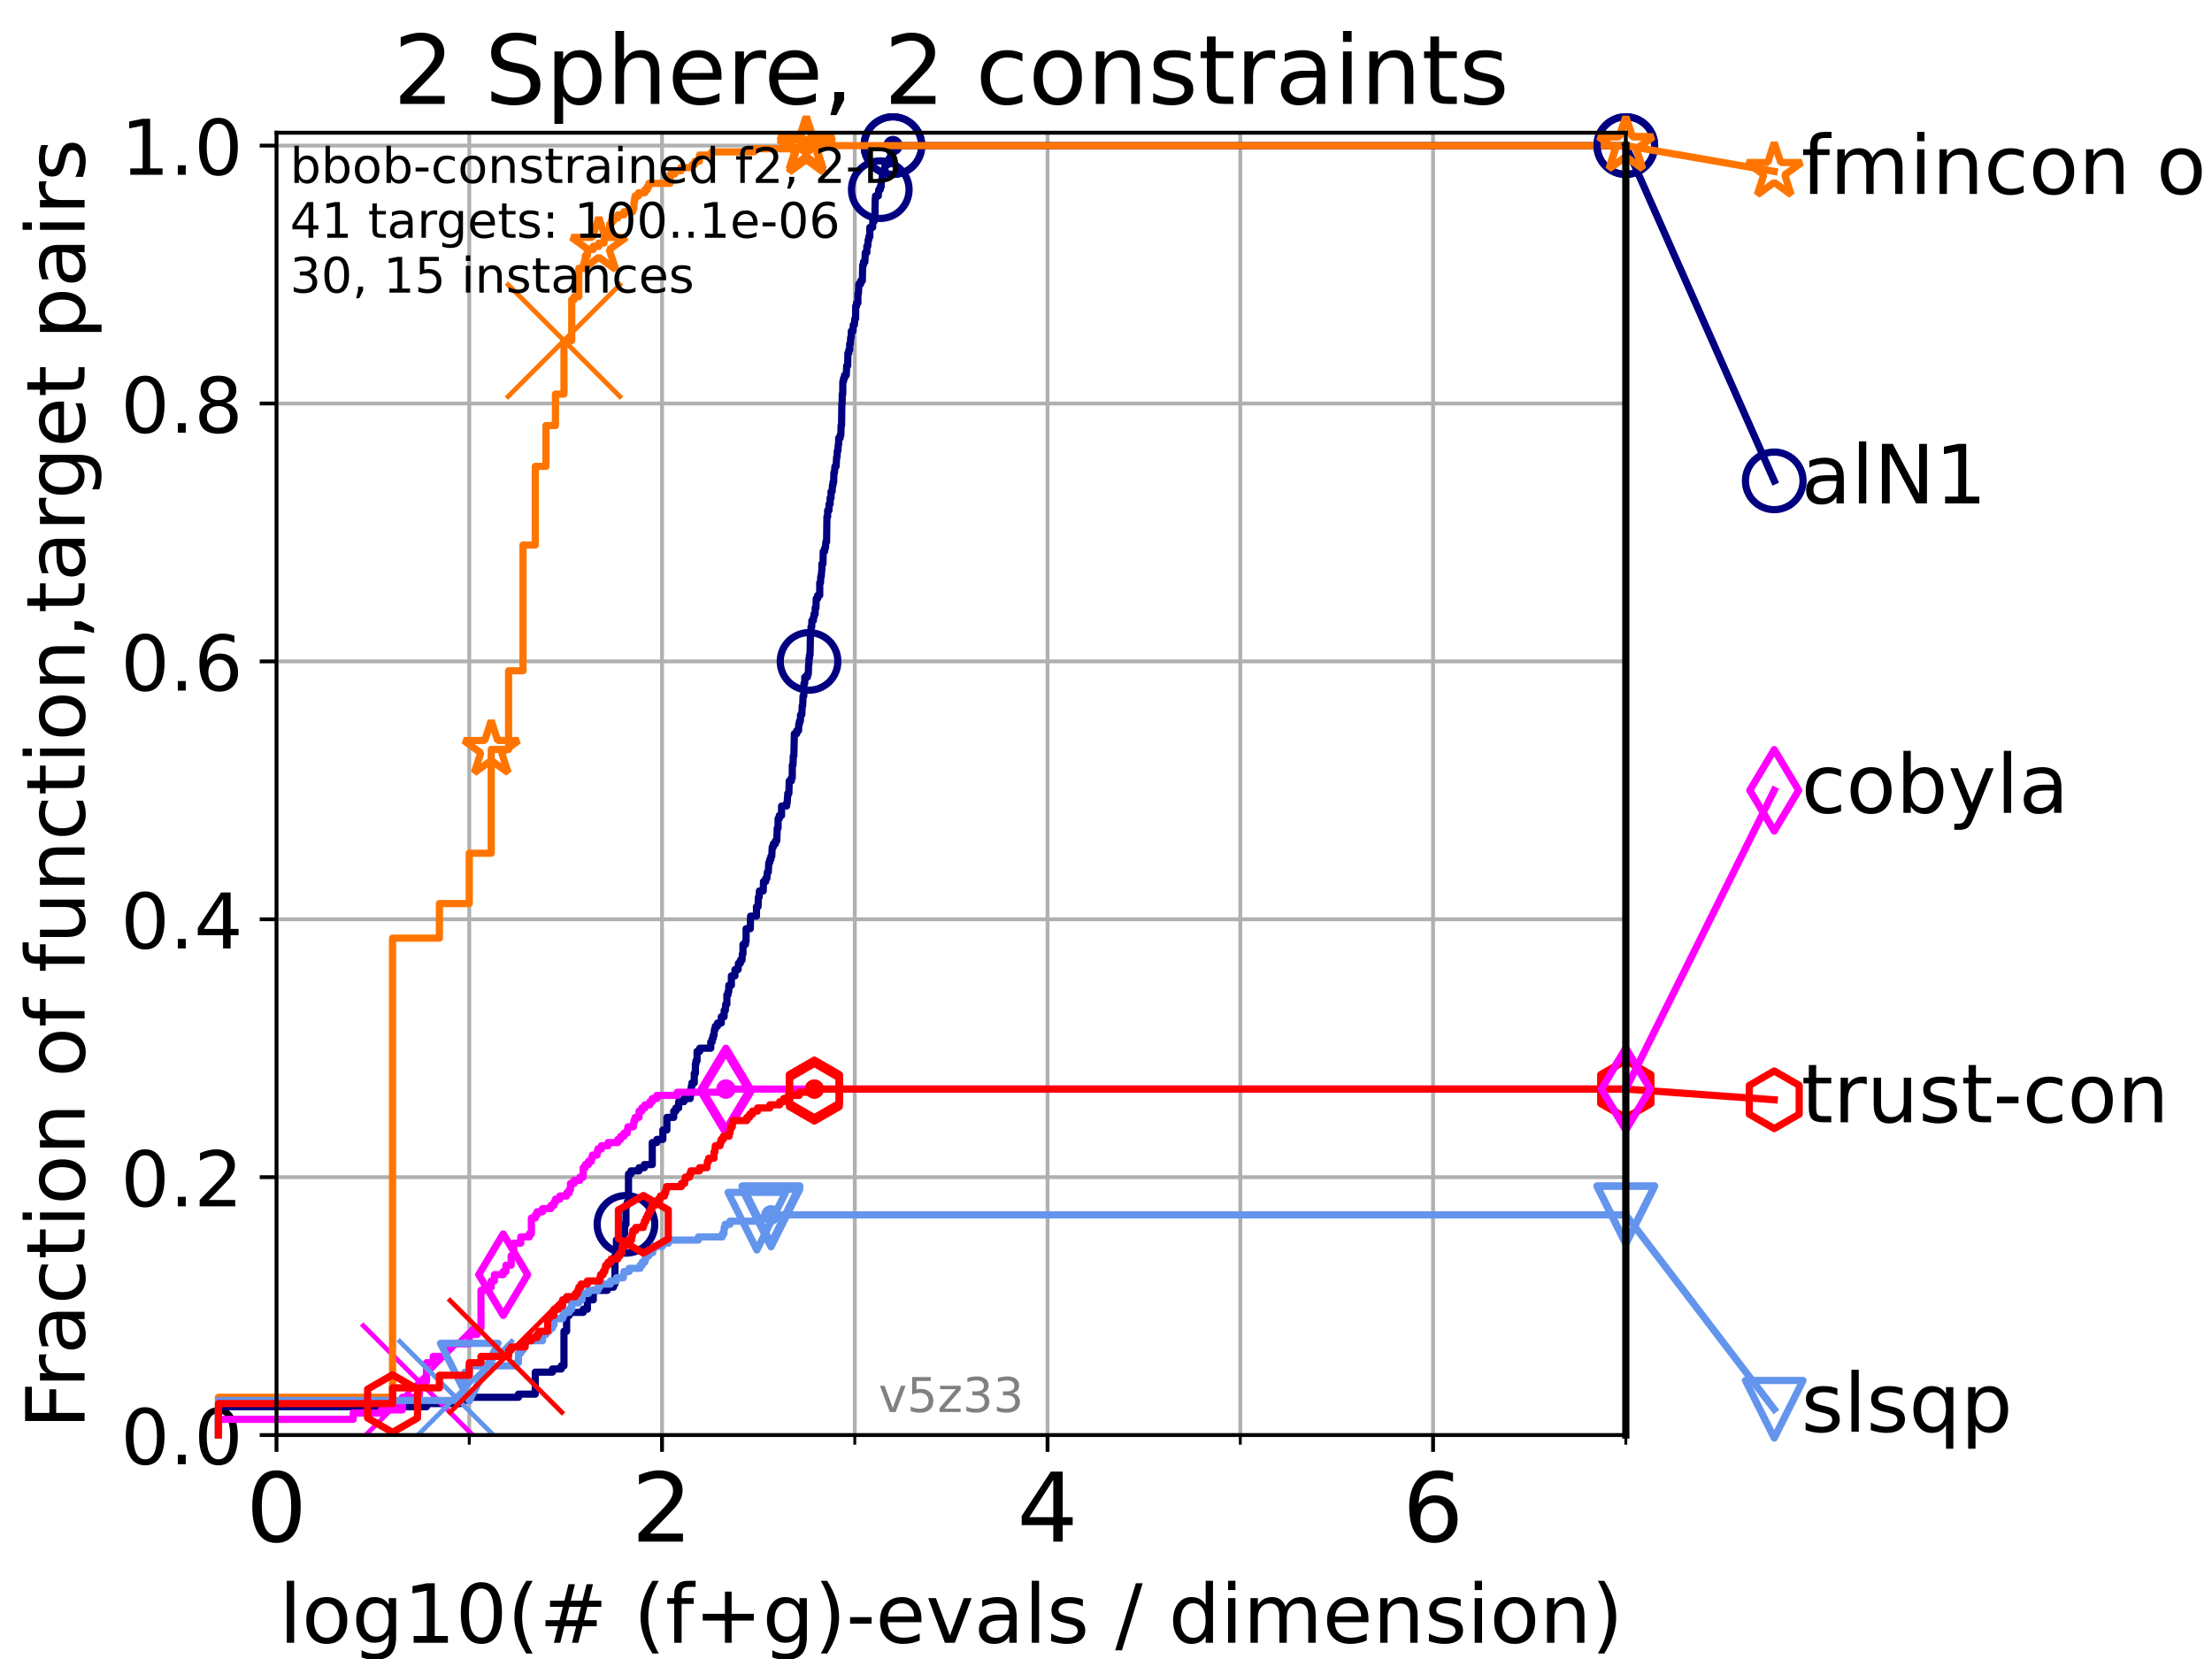 <?xml version="1.0" encoding="utf-8" standalone="no"?>
<!DOCTYPE svg PUBLIC "-//W3C//DTD SVG 1.1//EN"
  "http://www.w3.org/Graphics/SVG/1.1/DTD/svg11.dtd">
<!-- Created with matplotlib (https://matplotlib.org/) -->
<svg height="345.6pt" version="1.1" viewBox="0 0 460.8 345.6" width="460.8pt" xmlns="http://www.w3.org/2000/svg" xmlns:xlink="http://www.w3.org/1999/xlink">
 <defs>
  <style type="text/css">*{stroke-linecap:butt;stroke-linejoin:round;}</style>
 </defs>
 <g id="figure_1">
  <g id="patch_1">
   <path d="M 0 345.6 
L 460.8 345.6 
L 460.8 0 
L 0 0 
z
" style="fill:#ffffff;"/>
  </g>
  <g id="axes_1">
   <g id="patch_2">
    <path d="M 57.6 298.944 
L 338.688 298.944 
L 338.688 27.648 
L 57.6 27.648 
z
" style="fill:#ffffff;"/>
   </g>
   <g id="matplotlib.axis_1">
    <g id="xtick_1">
     <g id="line2d_1">
      <path clip-path="url(#p1c128a4ef1)" d="M 57.6 298.944 
L 57.6 27.648 
" style="fill:none;stroke:#b0b0b0;stroke-linecap:square;stroke-width:0.8;"/>
     </g>
     <g id="line2d_2">
      <defs>
       <path d="M 0 0 
L 0 3.5 
" id="m701d3f95c6" style="stroke:#000000;stroke-width:0.8;"/>
      </defs>
      <g>
       <use style="stroke:#000000;stroke-width:0.8;" x="57.6" xlink:href="#m701d3f95c6" y="298.944"/>
      </g>
     </g>
     <g id="text_1">
      <!-- 0 -->
      <g transform="translate(51.237 321.141)scale(0.2 -0.2)">
       <defs>
        <path d="M 31.781 66.406 
Q 24.172 66.406 20.328 58.906 
Q 16.5 51.422 16.5 36.375 
Q 16.5 21.391 20.328 13.891 
Q 24.172 6.391 31.781 6.391 
Q 39.453 6.391 43.281 13.891 
Q 47.125 21.391 47.125 36.375 
Q 47.125 51.422 43.281 58.906 
Q 39.453 66.406 31.781 66.406 
z
M 31.781 74.219 
Q 44.047 74.219 50.516 64.516 
Q 56.984 54.828 56.984 36.375 
Q 56.984 17.969 50.516 8.266 
Q 44.047 -1.422 31.781 -1.422 
Q 19.531 -1.422 13.062 8.266 
Q 6.594 17.969 6.594 36.375 
Q 6.594 54.828 13.062 64.516 
Q 19.531 74.219 31.781 74.219 
z
" id="DejaVuSans-48"/>
       </defs>
       <use xlink:href="#DejaVuSans-48"/>
      </g>
     </g>
    </g>
    <g id="xtick_2">
     <g id="line2d_3">
      <path clip-path="url(#p1c128a4ef1)" d="M 137.911 298.944 
L 137.911 27.648 
" style="fill:none;stroke:#b0b0b0;stroke-linecap:square;stroke-width:0.8;"/>
     </g>
     <g id="line2d_4">
      <g>
       <use style="stroke:#000000;stroke-width:0.8;" x="137.911" xlink:href="#m701d3f95c6" y="298.944"/>
      </g>
     </g>
     <g id="text_2">
      <!-- 2 -->
      <g transform="translate(131.548 321.141)scale(0.2 -0.2)">
       <defs>
        <path d="M 19.188 8.297 
L 53.609 8.297 
L 53.609 0 
L 7.328 0 
L 7.328 8.297 
Q 12.938 14.109 22.625 23.891 
Q 32.328 33.688 34.812 36.531 
Q 39.547 41.844 41.422 45.531 
Q 43.312 49.219 43.312 52.781 
Q 43.312 58.594 39.234 62.25 
Q 35.156 65.922 28.609 65.922 
Q 23.969 65.922 18.812 64.312 
Q 13.672 62.703 7.812 59.422 
L 7.812 69.391 
Q 13.766 71.781 18.938 73 
Q 24.125 74.219 28.422 74.219 
Q 39.75 74.219 46.484 68.547 
Q 53.219 62.891 53.219 53.422 
Q 53.219 48.922 51.531 44.891 
Q 49.859 40.875 45.406 35.406 
Q 44.188 33.984 37.641 27.219 
Q 31.109 20.453 19.188 8.297 
z
" id="DejaVuSans-50"/>
       </defs>
       <use xlink:href="#DejaVuSans-50"/>
      </g>
     </g>
    </g>
    <g id="xtick_3">
     <g id="line2d_5">
      <path clip-path="url(#p1c128a4ef1)" d="M 218.222 298.944 
L 218.222 27.648 
" style="fill:none;stroke:#b0b0b0;stroke-linecap:square;stroke-width:0.8;"/>
     </g>
     <g id="line2d_6">
      <g>
       <use style="stroke:#000000;stroke-width:0.8;" x="218.222" xlink:href="#m701d3f95c6" y="298.944"/>
      </g>
     </g>
     <g id="text_3">
      <!-- 4 -->
      <g transform="translate(211.859 321.141)scale(0.2 -0.2)">
       <defs>
        <path d="M 37.797 64.312 
L 12.891 25.391 
L 37.797 25.391 
z
M 35.203 72.906 
L 47.609 72.906 
L 47.609 25.391 
L 58.016 25.391 
L 58.016 17.188 
L 47.609 17.188 
L 47.609 0 
L 37.797 0 
L 37.797 17.188 
L 4.891 17.188 
L 4.891 26.703 
z
" id="DejaVuSans-52"/>
       </defs>
       <use xlink:href="#DejaVuSans-52"/>
      </g>
     </g>
    </g>
    <g id="xtick_4">
     <g id="line2d_7">
      <path clip-path="url(#p1c128a4ef1)" d="M 298.533 298.944 
L 298.533 27.648 
" style="fill:none;stroke:#b0b0b0;stroke-linecap:square;stroke-width:0.8;"/>
     </g>
     <g id="line2d_8">
      <g>
       <use style="stroke:#000000;stroke-width:0.8;" x="298.533" xlink:href="#m701d3f95c6" y="298.944"/>
      </g>
     </g>
     <g id="text_4">
      <!-- 6 -->
      <g transform="translate(292.17 321.141)scale(0.2 -0.2)">
       <defs>
        <path d="M 33.016 40.375 
Q 26.375 40.375 22.484 35.828 
Q 18.609 31.297 18.609 23.391 
Q 18.609 15.531 22.484 10.953 
Q 26.375 6.391 33.016 6.391 
Q 39.656 6.391 43.531 10.953 
Q 47.406 15.531 47.406 23.391 
Q 47.406 31.297 43.531 35.828 
Q 39.656 40.375 33.016 40.375 
z
M 52.594 71.297 
L 52.594 62.312 
Q 48.875 64.062 45.094 64.984 
Q 41.312 65.922 37.594 65.922 
Q 27.828 65.922 22.672 59.328 
Q 17.531 52.734 16.797 39.406 
Q 19.672 43.656 24.016 45.922 
Q 28.375 48.188 33.594 48.188 
Q 44.578 48.188 50.953 41.516 
Q 57.328 34.859 57.328 23.391 
Q 57.328 12.156 50.688 5.359 
Q 44.047 -1.422 33.016 -1.422 
Q 20.359 -1.422 13.672 8.266 
Q 6.984 17.969 6.984 36.375 
Q 6.984 53.656 15.188 63.938 
Q 23.391 74.219 37.203 74.219 
Q 40.922 74.219 44.703 73.484 
Q 48.484 72.75 52.594 71.297 
z
" id="DejaVuSans-54"/>
       </defs>
       <use xlink:href="#DejaVuSans-54"/>
      </g>
     </g>
    </g>
    <g id="xtick_5">
     <g id="line2d_9">
      <path clip-path="url(#p1c128a4ef1)" d="M 97.755 298.944 
L 97.755 27.648 
" style="fill:none;stroke:#b0b0b0;stroke-linecap:square;stroke-width:0.8;"/>
     </g>
     <g id="line2d_10">
      <defs>
       <path d="M 0 0 
L 0 2 
" id="m60e785f64c" style="stroke:#000000;stroke-width:0.6;"/>
      </defs>
      <g>
       <use style="stroke:#000000;stroke-width:0.6;" x="97.755" xlink:href="#m60e785f64c" y="298.944"/>
      </g>
     </g>
    </g>
    <g id="xtick_6">
     <g id="line2d_11">
      <path clip-path="url(#p1c128a4ef1)" d="M 178.066 298.944 
L 178.066 27.648 
" style="fill:none;stroke:#b0b0b0;stroke-linecap:square;stroke-width:0.8;"/>
     </g>
     <g id="line2d_12">
      <g>
       <use style="stroke:#000000;stroke-width:0.6;" x="178.066" xlink:href="#m60e785f64c" y="298.944"/>
      </g>
     </g>
    </g>
    <g id="xtick_7">
     <g id="line2d_13">
      <path clip-path="url(#p1c128a4ef1)" d="M 258.377 298.944 
L 258.377 27.648 
" style="fill:none;stroke:#b0b0b0;stroke-linecap:square;stroke-width:0.8;"/>
     </g>
     <g id="line2d_14">
      <g>
       <use style="stroke:#000000;stroke-width:0.6;" x="258.377" xlink:href="#m60e785f64c" y="298.944"/>
      </g>
     </g>
    </g>
    <g id="xtick_8">
     <g id="line2d_15">
      <path clip-path="url(#p1c128a4ef1)" d="M 338.688 298.944 
L 338.688 27.648 
" style="fill:none;stroke:#b0b0b0;stroke-linecap:square;stroke-width:0.8;"/>
     </g>
     <g id="line2d_16">
      <g>
       <use style="stroke:#000000;stroke-width:0.6;" x="338.688" xlink:href="#m60e785f64c" y="298.944"/>
      </g>
     </g>
    </g>
    <g id="text_5">
     <!-- log10(# (f+g)-evals / dimension) -->
     <g transform="translate(58.145 342.218)scale(0.17 -0.17)">
      <defs>
       <path d="M 9.422 75.984 
L 18.406 75.984 
L 18.406 0 
L 9.422 0 
z
" id="DejaVuSans-108"/>
       <path d="M 30.609 48.391 
Q 23.391 48.391 19.188 42.75 
Q 14.984 37.109 14.984 27.297 
Q 14.984 17.484 19.156 11.844 
Q 23.344 6.203 30.609 6.203 
Q 37.797 6.203 41.984 11.859 
Q 46.188 17.531 46.188 27.297 
Q 46.188 37.016 41.984 42.703 
Q 37.797 48.391 30.609 48.391 
z
M 30.609 56 
Q 42.328 56 49.016 48.375 
Q 55.719 40.766 55.719 27.297 
Q 55.719 13.875 49.016 6.219 
Q 42.328 -1.422 30.609 -1.422 
Q 18.844 -1.422 12.172 6.219 
Q 5.516 13.875 5.516 27.297 
Q 5.516 40.766 12.172 48.375 
Q 18.844 56 30.609 56 
z
" id="DejaVuSans-111"/>
       <path d="M 45.406 27.984 
Q 45.406 37.75 41.375 43.109 
Q 37.359 48.484 30.078 48.484 
Q 22.859 48.484 18.828 43.109 
Q 14.797 37.75 14.797 27.984 
Q 14.797 18.266 18.828 12.891 
Q 22.859 7.516 30.078 7.516 
Q 37.359 7.516 41.375 12.891 
Q 45.406 18.266 45.406 27.984 
z
M 54.391 6.781 
Q 54.391 -7.172 48.188 -13.984 
Q 42 -20.797 29.203 -20.797 
Q 24.469 -20.797 20.266 -20.094 
Q 16.062 -19.391 12.109 -17.922 
L 12.109 -9.188 
Q 16.062 -11.328 19.922 -12.344 
Q 23.781 -13.375 27.781 -13.375 
Q 36.625 -13.375 41.016 -8.766 
Q 45.406 -4.156 45.406 5.172 
L 45.406 9.625 
Q 42.625 4.781 38.281 2.391 
Q 33.938 0 27.875 0 
Q 17.828 0 11.672 7.656 
Q 5.516 15.328 5.516 27.984 
Q 5.516 40.672 11.672 48.328 
Q 17.828 56 27.875 56 
Q 33.938 56 38.281 53.609 
Q 42.625 51.219 45.406 46.391 
L 45.406 54.688 
L 54.391 54.688 
z
" id="DejaVuSans-103"/>
       <path d="M 12.406 8.297 
L 28.516 8.297 
L 28.516 63.922 
L 10.984 60.406 
L 10.984 69.391 
L 28.422 72.906 
L 38.281 72.906 
L 38.281 8.297 
L 54.391 8.297 
L 54.391 0 
L 12.406 0 
z
" id="DejaVuSans-49"/>
       <path d="M 31 75.875 
Q 24.469 64.656 21.281 53.656 
Q 18.109 42.672 18.109 31.391 
Q 18.109 20.125 21.312 9.062 
Q 24.516 -2 31 -13.188 
L 23.188 -13.188 
Q 15.875 -1.703 12.234 9.375 
Q 8.594 20.453 8.594 31.391 
Q 8.594 42.281 12.203 53.312 
Q 15.828 64.359 23.188 75.875 
z
" id="DejaVuSans-40"/>
       <path d="M 51.125 44 
L 36.922 44 
L 32.812 27.688 
L 47.125 27.688 
z
M 43.797 71.781 
L 38.719 51.516 
L 52.984 51.516 
L 58.109 71.781 
L 65.922 71.781 
L 60.891 51.516 
L 76.125 51.516 
L 76.125 44 
L 58.984 44 
L 54.984 27.688 
L 70.516 27.688 
L 70.516 20.219 
L 53.078 20.219 
L 48 0 
L 40.188 0 
L 45.219 20.219 
L 30.906 20.219 
L 25.875 0 
L 18.016 0 
L 23.094 20.219 
L 7.719 20.219 
L 7.719 27.688 
L 24.906 27.688 
L 29 44 
L 13.281 44 
L 13.281 51.516 
L 30.906 51.516 
L 35.891 71.781 
z
" id="DejaVuSans-35"/>
       <path id="DejaVuSans-32"/>
       <path d="M 37.109 75.984 
L 37.109 68.5 
L 28.516 68.5 
Q 23.688 68.5 21.797 66.547 
Q 19.922 64.594 19.922 59.516 
L 19.922 54.688 
L 34.719 54.688 
L 34.719 47.703 
L 19.922 47.703 
L 19.922 0 
L 10.891 0 
L 10.891 47.703 
L 2.297 47.703 
L 2.297 54.688 
L 10.891 54.688 
L 10.891 58.5 
Q 10.891 67.625 15.141 71.797 
Q 19.391 75.984 28.609 75.984 
z
" id="DejaVuSans-102"/>
       <path d="M 46 62.703 
L 46 35.5 
L 73.188 35.5 
L 73.188 27.203 
L 46 27.203 
L 46 0 
L 37.797 0 
L 37.797 27.203 
L 10.594 27.203 
L 10.594 35.5 
L 37.797 35.5 
L 37.797 62.703 
z
" id="DejaVuSans-43"/>
       <path d="M 8.016 75.875 
L 15.828 75.875 
Q 23.141 64.359 26.781 53.312 
Q 30.422 42.281 30.422 31.391 
Q 30.422 20.453 26.781 9.375 
Q 23.141 -1.703 15.828 -13.188 
L 8.016 -13.188 
Q 14.5 -2 17.703 9.062 
Q 20.906 20.125 20.906 31.391 
Q 20.906 42.672 17.703 53.656 
Q 14.5 64.656 8.016 75.875 
z
" id="DejaVuSans-41"/>
       <path d="M 4.891 31.391 
L 31.203 31.391 
L 31.203 23.391 
L 4.891 23.391 
z
" id="DejaVuSans-45"/>
       <path d="M 56.203 29.594 
L 56.203 25.203 
L 14.891 25.203 
Q 15.484 15.922 20.484 11.062 
Q 25.484 6.203 34.422 6.203 
Q 39.594 6.203 44.453 7.469 
Q 49.312 8.734 54.109 11.281 
L 54.109 2.781 
Q 49.266 0.734 44.188 -0.344 
Q 39.109 -1.422 33.891 -1.422 
Q 20.797 -1.422 13.156 6.188 
Q 5.516 13.812 5.516 26.812 
Q 5.516 40.234 12.766 48.109 
Q 20.016 56 32.328 56 
Q 43.359 56 49.781 48.891 
Q 56.203 41.797 56.203 29.594 
z
M 47.219 32.234 
Q 47.125 39.594 43.094 43.984 
Q 39.062 48.391 32.422 48.391 
Q 24.906 48.391 20.391 44.141 
Q 15.875 39.891 15.188 32.172 
z
" id="DejaVuSans-101"/>
       <path d="M 2.984 54.688 
L 12.5 54.688 
L 29.594 8.797 
L 46.688 54.688 
L 56.203 54.688 
L 35.688 0 
L 23.484 0 
z
" id="DejaVuSans-118"/>
       <path d="M 34.281 27.484 
Q 23.391 27.484 19.188 25 
Q 14.984 22.516 14.984 16.5 
Q 14.984 11.719 18.141 8.906 
Q 21.297 6.109 26.703 6.109 
Q 34.188 6.109 38.703 11.406 
Q 43.219 16.703 43.219 25.484 
L 43.219 27.484 
z
M 52.203 31.203 
L 52.203 0 
L 43.219 0 
L 43.219 8.297 
Q 40.141 3.328 35.547 0.953 
Q 30.953 -1.422 24.312 -1.422 
Q 15.922 -1.422 10.953 3.297 
Q 6 8.016 6 15.922 
Q 6 25.141 12.172 29.828 
Q 18.359 34.516 30.609 34.516 
L 43.219 34.516 
L 43.219 35.406 
Q 43.219 41.609 39.141 45 
Q 35.062 48.391 27.688 48.391 
Q 23 48.391 18.547 47.266 
Q 14.109 46.141 10.016 43.891 
L 10.016 52.203 
Q 14.938 54.109 19.578 55.047 
Q 24.219 56 28.609 56 
Q 40.484 56 46.344 49.844 
Q 52.203 43.703 52.203 31.203 
z
" id="DejaVuSans-97"/>
       <path d="M 44.281 53.078 
L 44.281 44.578 
Q 40.484 46.531 36.375 47.5 
Q 32.281 48.484 27.875 48.484 
Q 21.188 48.484 17.844 46.438 
Q 14.5 44.391 14.5 40.281 
Q 14.5 37.156 16.891 35.375 
Q 19.281 33.594 26.516 31.984 
L 29.594 31.297 
Q 39.156 29.25 43.188 25.516 
Q 47.219 21.781 47.219 15.094 
Q 47.219 7.469 41.188 3.016 
Q 35.156 -1.422 24.609 -1.422 
Q 20.219 -1.422 15.453 -0.562 
Q 10.688 0.297 5.422 2 
L 5.422 11.281 
Q 10.406 8.688 15.234 7.391 
Q 20.062 6.109 24.812 6.109 
Q 31.156 6.109 34.562 8.281 
Q 37.984 10.453 37.984 14.406 
Q 37.984 18.062 35.516 20.016 
Q 33.062 21.969 24.703 23.781 
L 21.578 24.516 
Q 13.234 26.266 9.516 29.906 
Q 5.812 33.547 5.812 39.891 
Q 5.812 47.609 11.281 51.797 
Q 16.75 56 26.812 56 
Q 31.781 56 36.172 55.266 
Q 40.578 54.547 44.281 53.078 
z
" id="DejaVuSans-115"/>
       <path d="M 25.391 72.906 
L 33.688 72.906 
L 8.297 -9.281 
L 0 -9.281 
z
" id="DejaVuSans-47"/>
       <path d="M 45.406 46.391 
L 45.406 75.984 
L 54.391 75.984 
L 54.391 0 
L 45.406 0 
L 45.406 8.203 
Q 42.578 3.328 38.25 0.953 
Q 33.938 -1.422 27.875 -1.422 
Q 17.969 -1.422 11.734 6.484 
Q 5.516 14.406 5.516 27.297 
Q 5.516 40.188 11.734 48.094 
Q 17.969 56 27.875 56 
Q 33.938 56 38.25 53.625 
Q 42.578 51.266 45.406 46.391 
z
M 14.797 27.297 
Q 14.797 17.391 18.875 11.75 
Q 22.953 6.109 30.078 6.109 
Q 37.203 6.109 41.297 11.75 
Q 45.406 17.391 45.406 27.297 
Q 45.406 37.203 41.297 42.844 
Q 37.203 48.484 30.078 48.484 
Q 22.953 48.484 18.875 42.844 
Q 14.797 37.203 14.797 27.297 
z
" id="DejaVuSans-100"/>
       <path d="M 9.422 54.688 
L 18.406 54.688 
L 18.406 0 
L 9.422 0 
z
M 9.422 75.984 
L 18.406 75.984 
L 18.406 64.594 
L 9.422 64.594 
z
" id="DejaVuSans-105"/>
       <path d="M 52 44.188 
Q 55.375 50.25 60.062 53.125 
Q 64.75 56 71.094 56 
Q 79.641 56 84.281 50.016 
Q 88.922 44.047 88.922 33.016 
L 88.922 0 
L 79.891 0 
L 79.891 32.719 
Q 79.891 40.578 77.094 44.375 
Q 74.312 48.188 68.609 48.188 
Q 61.625 48.188 57.562 43.547 
Q 53.516 38.922 53.516 30.906 
L 53.516 0 
L 44.484 0 
L 44.484 32.719 
Q 44.484 40.625 41.703 44.406 
Q 38.922 48.188 33.109 48.188 
Q 26.219 48.188 22.156 43.531 
Q 18.109 38.875 18.109 30.906 
L 18.109 0 
L 9.078 0 
L 9.078 54.688 
L 18.109 54.688 
L 18.109 46.188 
Q 21.188 51.219 25.484 53.609 
Q 29.781 56 35.688 56 
Q 41.656 56 45.828 52.969 
Q 50 49.953 52 44.188 
z
" id="DejaVuSans-109"/>
       <path d="M 54.891 33.016 
L 54.891 0 
L 45.906 0 
L 45.906 32.719 
Q 45.906 40.484 42.875 44.328 
Q 39.844 48.188 33.797 48.188 
Q 26.516 48.188 22.312 43.547 
Q 18.109 38.922 18.109 30.906 
L 18.109 0 
L 9.078 0 
L 9.078 54.688 
L 18.109 54.688 
L 18.109 46.188 
Q 21.344 51.125 25.703 53.562 
Q 30.078 56 35.797 56 
Q 45.219 56 50.047 50.172 
Q 54.891 44.344 54.891 33.016 
z
" id="DejaVuSans-110"/>
      </defs>
      <use xlink:href="#DejaVuSans-108"/>
      <use x="27.783" xlink:href="#DejaVuSans-111"/>
      <use x="88.965" xlink:href="#DejaVuSans-103"/>
      <use x="152.441" xlink:href="#DejaVuSans-49"/>
      <use x="216.064" xlink:href="#DejaVuSans-48"/>
      <use x="279.688" xlink:href="#DejaVuSans-40"/>
      <use x="318.701" xlink:href="#DejaVuSans-35"/>
      <use x="402.49" xlink:href="#DejaVuSans-32"/>
      <use x="434.277" xlink:href="#DejaVuSans-40"/>
      <use x="473.291" xlink:href="#DejaVuSans-102"/>
      <use x="508.496" xlink:href="#DejaVuSans-43"/>
      <use x="592.285" xlink:href="#DejaVuSans-103"/>
      <use x="655.762" xlink:href="#DejaVuSans-41"/>
      <use x="694.775" xlink:href="#DejaVuSans-45"/>
      <use x="730.859" xlink:href="#DejaVuSans-101"/>
      <use x="792.383" xlink:href="#DejaVuSans-118"/>
      <use x="851.562" xlink:href="#DejaVuSans-97"/>
      <use x="912.842" xlink:href="#DejaVuSans-108"/>
      <use x="940.625" xlink:href="#DejaVuSans-115"/>
      <use x="992.725" xlink:href="#DejaVuSans-32"/>
      <use x="1024.512" xlink:href="#DejaVuSans-47"/>
      <use x="1058.203" xlink:href="#DejaVuSans-32"/>
      <use x="1089.99" xlink:href="#DejaVuSans-100"/>
      <use x="1153.467" xlink:href="#DejaVuSans-105"/>
      <use x="1181.25" xlink:href="#DejaVuSans-109"/>
      <use x="1278.662" xlink:href="#DejaVuSans-101"/>
      <use x="1340.186" xlink:href="#DejaVuSans-110"/>
      <use x="1403.564" xlink:href="#DejaVuSans-115"/>
      <use x="1455.664" xlink:href="#DejaVuSans-105"/>
      <use x="1483.447" xlink:href="#DejaVuSans-111"/>
      <use x="1544.629" xlink:href="#DejaVuSans-110"/>
      <use x="1608.008" xlink:href="#DejaVuSans-41"/>
     </g>
    </g>
   </g>
   <g id="matplotlib.axis_2">
    <g id="ytick_1">
     <g id="line2d_17">
      <path clip-path="url(#p1c128a4ef1)" d="M 57.6 298.944 
L 338.688 298.944 
" style="fill:none;stroke:#b0b0b0;stroke-linecap:square;stroke-width:0.8;"/>
     </g>
     <g id="line2d_18">
      <defs>
       <path d="M 0 0 
L -3.5 0 
" id="m53cee085f6" style="stroke:#000000;stroke-width:0.8;"/>
      </defs>
      <g>
       <use style="stroke:#000000;stroke-width:0.8;" x="57.6" xlink:href="#m53cee085f6" y="298.944"/>
      </g>
     </g>
     <g id="text_6">
      <!-- 0.0 -->
      <g transform="translate(25.155 305.023)scale(0.16 -0.16)">
       <defs>
        <path d="M 10.688 12.406 
L 21 12.406 
L 21 0 
L 10.688 0 
z
" id="DejaVuSans-46"/>
       </defs>
       <use xlink:href="#DejaVuSans-48"/>
       <use x="63.623" xlink:href="#DejaVuSans-46"/>
       <use x="95.41" xlink:href="#DejaVuSans-48"/>
      </g>
     </g>
    </g>
    <g id="ytick_2">
     <g id="line2d_19">
      <path clip-path="url(#p1c128a4ef1)" d="M 57.6 245.222 
L 338.688 245.222 
" style="fill:none;stroke:#b0b0b0;stroke-linecap:square;stroke-width:0.8;"/>
     </g>
     <g id="line2d_20">
      <g>
       <use style="stroke:#000000;stroke-width:0.8;" x="57.6" xlink:href="#m53cee085f6" y="245.222"/>
      </g>
     </g>
     <g id="text_7">
      <!-- 0.2 -->
      <g transform="translate(25.155 251.301)scale(0.16 -0.16)">
       <use xlink:href="#DejaVuSans-48"/>
       <use x="63.623" xlink:href="#DejaVuSans-46"/>
       <use x="95.41" xlink:href="#DejaVuSans-50"/>
      </g>
     </g>
    </g>
    <g id="ytick_3">
     <g id="line2d_21">
      <path clip-path="url(#p1c128a4ef1)" d="M 57.6 191.5 
L 338.688 191.5 
" style="fill:none;stroke:#b0b0b0;stroke-linecap:square;stroke-width:0.8;"/>
     </g>
     <g id="line2d_22">
      <g>
       <use style="stroke:#000000;stroke-width:0.8;" x="57.6" xlink:href="#m53cee085f6" y="191.5"/>
      </g>
     </g>
     <g id="text_8">
      <!-- 0.4 -->
      <g transform="translate(25.155 197.579)scale(0.16 -0.16)">
       <use xlink:href="#DejaVuSans-48"/>
       <use x="63.623" xlink:href="#DejaVuSans-46"/>
       <use x="95.41" xlink:href="#DejaVuSans-52"/>
      </g>
     </g>
    </g>
    <g id="ytick_4">
     <g id="line2d_23">
      <path clip-path="url(#p1c128a4ef1)" d="M 57.6 137.778 
L 338.688 137.778 
" style="fill:none;stroke:#b0b0b0;stroke-linecap:square;stroke-width:0.8;"/>
     </g>
     <g id="line2d_24">
      <g>
       <use style="stroke:#000000;stroke-width:0.8;" x="57.6" xlink:href="#m53cee085f6" y="137.778"/>
      </g>
     </g>
     <g id="text_9">
      <!-- 0.6 -->
      <g transform="translate(25.155 143.857)scale(0.16 -0.16)">
       <use xlink:href="#DejaVuSans-48"/>
       <use x="63.623" xlink:href="#DejaVuSans-46"/>
       <use x="95.41" xlink:href="#DejaVuSans-54"/>
      </g>
     </g>
    </g>
    <g id="ytick_5">
     <g id="line2d_25">
      <path clip-path="url(#p1c128a4ef1)" d="M 57.6 84.056 
L 338.688 84.056 
" style="fill:none;stroke:#b0b0b0;stroke-linecap:square;stroke-width:0.8;"/>
     </g>
     <g id="line2d_26">
      <g>
       <use style="stroke:#000000;stroke-width:0.8;" x="57.6" xlink:href="#m53cee085f6" y="84.056"/>
      </g>
     </g>
     <g id="text_10">
      <!-- 0.8 -->
      <g transform="translate(25.155 90.135)scale(0.16 -0.16)">
       <defs>
        <path d="M 31.781 34.625 
Q 24.75 34.625 20.719 30.859 
Q 16.703 27.094 16.703 20.516 
Q 16.703 13.922 20.719 10.156 
Q 24.75 6.391 31.781 6.391 
Q 38.812 6.391 42.859 10.172 
Q 46.922 13.969 46.922 20.516 
Q 46.922 27.094 42.891 30.859 
Q 38.875 34.625 31.781 34.625 
z
M 21.922 38.812 
Q 15.578 40.375 12.031 44.719 
Q 8.5 49.078 8.5 55.328 
Q 8.5 64.062 14.719 69.141 
Q 20.953 74.219 31.781 74.219 
Q 42.672 74.219 48.875 69.141 
Q 55.078 64.062 55.078 55.328 
Q 55.078 49.078 51.531 44.719 
Q 48 40.375 41.703 38.812 
Q 48.828 37.156 52.797 32.312 
Q 56.781 27.484 56.781 20.516 
Q 56.781 9.906 50.312 4.234 
Q 43.844 -1.422 31.781 -1.422 
Q 19.734 -1.422 13.25 4.234 
Q 6.781 9.906 6.781 20.516 
Q 6.781 27.484 10.781 32.312 
Q 14.797 37.156 21.922 38.812 
z
M 18.312 54.391 
Q 18.312 48.734 21.844 45.562 
Q 25.391 42.391 31.781 42.391 
Q 38.141 42.391 41.719 45.562 
Q 45.312 48.734 45.312 54.391 
Q 45.312 60.062 41.719 63.234 
Q 38.141 66.406 31.781 66.406 
Q 25.391 66.406 21.844 63.234 
Q 18.312 60.062 18.312 54.391 
z
" id="DejaVuSans-56"/>
       </defs>
       <use xlink:href="#DejaVuSans-48"/>
       <use x="63.623" xlink:href="#DejaVuSans-46"/>
       <use x="95.41" xlink:href="#DejaVuSans-56"/>
      </g>
     </g>
    </g>
    <g id="ytick_6">
     <g id="line2d_27">
      <path clip-path="url(#p1c128a4ef1)" d="M 57.6 30.334 
L 338.688 30.334 
" style="fill:none;stroke:#b0b0b0;stroke-linecap:square;stroke-width:0.8;"/>
     </g>
     <g id="line2d_28">
      <g>
       <use style="stroke:#000000;stroke-width:0.8;" x="57.6" xlink:href="#m53cee085f6" y="30.334"/>
      </g>
     </g>
     <g id="text_11">
      <!-- 1.0 -->
      <g transform="translate(25.155 36.413)scale(0.16 -0.16)">
       <use xlink:href="#DejaVuSans-49"/>
       <use x="63.623" xlink:href="#DejaVuSans-46"/>
       <use x="95.41" xlink:href="#DejaVuSans-48"/>
      </g>
     </g>
    </g>
    <g id="text_12">
     <!-- Fraction of function,target pairs -->
     <g transform="translate(17.62 297.681)rotate(-90)scale(0.17 -0.17)">
      <defs>
       <path d="M 9.812 72.906 
L 51.703 72.906 
L 51.703 64.594 
L 19.672 64.594 
L 19.672 43.109 
L 48.578 43.109 
L 48.578 34.812 
L 19.672 34.812 
L 19.672 0 
L 9.812 0 
z
" id="DejaVuSans-70"/>
       <path d="M 41.109 46.297 
Q 39.594 47.172 37.812 47.578 
Q 36.031 48 33.891 48 
Q 26.266 48 22.188 43.047 
Q 18.109 38.094 18.109 28.812 
L 18.109 0 
L 9.078 0 
L 9.078 54.688 
L 18.109 54.688 
L 18.109 46.188 
Q 20.953 51.172 25.484 53.578 
Q 30.031 56 36.531 56 
Q 37.453 56 38.578 55.875 
Q 39.703 55.766 41.062 55.516 
z
" id="DejaVuSans-114"/>
       <path d="M 48.781 52.594 
L 48.781 44.188 
Q 44.969 46.297 41.141 47.344 
Q 37.312 48.391 33.406 48.391 
Q 24.656 48.391 19.812 42.844 
Q 14.984 37.312 14.984 27.297 
Q 14.984 17.281 19.812 11.734 
Q 24.656 6.203 33.406 6.203 
Q 37.312 6.203 41.141 7.25 
Q 44.969 8.297 48.781 10.406 
L 48.781 2.094 
Q 45.016 0.344 40.984 -0.531 
Q 36.969 -1.422 32.422 -1.422 
Q 20.062 -1.422 12.781 6.344 
Q 5.516 14.109 5.516 27.297 
Q 5.516 40.672 12.859 48.328 
Q 20.219 56 33.016 56 
Q 37.156 56 41.109 55.141 
Q 45.062 54.297 48.781 52.594 
z
" id="DejaVuSans-99"/>
       <path d="M 18.312 70.219 
L 18.312 54.688 
L 36.812 54.688 
L 36.812 47.703 
L 18.312 47.703 
L 18.312 18.016 
Q 18.312 11.328 20.141 9.422 
Q 21.969 7.516 27.594 7.516 
L 36.812 7.516 
L 36.812 0 
L 27.594 0 
Q 17.188 0 13.234 3.875 
Q 9.281 7.766 9.281 18.016 
L 9.281 47.703 
L 2.688 47.703 
L 2.688 54.688 
L 9.281 54.688 
L 9.281 70.219 
z
" id="DejaVuSans-116"/>
       <path d="M 8.5 21.578 
L 8.5 54.688 
L 17.484 54.688 
L 17.484 21.922 
Q 17.484 14.156 20.5 10.266 
Q 23.531 6.391 29.594 6.391 
Q 36.859 6.391 41.078 11.031 
Q 45.312 15.672 45.312 23.688 
L 45.312 54.688 
L 54.297 54.688 
L 54.297 0 
L 45.312 0 
L 45.312 8.406 
Q 42.047 3.422 37.719 1 
Q 33.406 -1.422 27.688 -1.422 
Q 18.266 -1.422 13.375 4.438 
Q 8.5 10.297 8.5 21.578 
z
M 31.109 56 
z
" id="DejaVuSans-117"/>
       <path d="M 11.719 12.406 
L 22.016 12.406 
L 22.016 4 
L 14.016 -11.625 
L 7.719 -11.625 
L 11.719 4 
z
" id="DejaVuSans-44"/>
       <path d="M 18.109 8.203 
L 18.109 -20.797 
L 9.078 -20.797 
L 9.078 54.688 
L 18.109 54.688 
L 18.109 46.391 
Q 20.953 51.266 25.266 53.625 
Q 29.594 56 35.594 56 
Q 45.562 56 51.781 48.094 
Q 58.016 40.188 58.016 27.297 
Q 58.016 14.406 51.781 6.484 
Q 45.562 -1.422 35.594 -1.422 
Q 29.594 -1.422 25.266 0.953 
Q 20.953 3.328 18.109 8.203 
z
M 48.688 27.297 
Q 48.688 37.203 44.609 42.844 
Q 40.531 48.484 33.406 48.484 
Q 26.266 48.484 22.188 42.844 
Q 18.109 37.203 18.109 27.297 
Q 18.109 17.391 22.188 11.75 
Q 26.266 6.109 33.406 6.109 
Q 40.531 6.109 44.609 11.75 
Q 48.688 17.391 48.688 27.297 
z
" id="DejaVuSans-112"/>
      </defs>
      <use xlink:href="#DejaVuSans-70"/>
      <use x="50.27" xlink:href="#DejaVuSans-114"/>
      <use x="91.383" xlink:href="#DejaVuSans-97"/>
      <use x="152.662" xlink:href="#DejaVuSans-99"/>
      <use x="207.643" xlink:href="#DejaVuSans-116"/>
      <use x="246.852" xlink:href="#DejaVuSans-105"/>
      <use x="274.635" xlink:href="#DejaVuSans-111"/>
      <use x="335.816" xlink:href="#DejaVuSans-110"/>
      <use x="399.195" xlink:href="#DejaVuSans-32"/>
      <use x="430.982" xlink:href="#DejaVuSans-111"/>
      <use x="492.164" xlink:href="#DejaVuSans-102"/>
      <use x="527.369" xlink:href="#DejaVuSans-32"/>
      <use x="559.156" xlink:href="#DejaVuSans-102"/>
      <use x="594.361" xlink:href="#DejaVuSans-117"/>
      <use x="657.74" xlink:href="#DejaVuSans-110"/>
      <use x="721.119" xlink:href="#DejaVuSans-99"/>
      <use x="776.1" xlink:href="#DejaVuSans-116"/>
      <use x="815.309" xlink:href="#DejaVuSans-105"/>
      <use x="843.092" xlink:href="#DejaVuSans-111"/>
      <use x="904.273" xlink:href="#DejaVuSans-110"/>
      <use x="967.652" xlink:href="#DejaVuSans-44"/>
      <use x="999.439" xlink:href="#DejaVuSans-116"/>
      <use x="1038.648" xlink:href="#DejaVuSans-97"/>
      <use x="1099.928" xlink:href="#DejaVuSans-114"/>
      <use x="1139.291" xlink:href="#DejaVuSans-103"/>
      <use x="1202.768" xlink:href="#DejaVuSans-101"/>
      <use x="1264.291" xlink:href="#DejaVuSans-116"/>
      <use x="1303.5" xlink:href="#DejaVuSans-32"/>
      <use x="1335.287" xlink:href="#DejaVuSans-112"/>
      <use x="1398.764" xlink:href="#DejaVuSans-97"/>
      <use x="1460.043" xlink:href="#DejaVuSans-105"/>
      <use x="1487.826" xlink:href="#DejaVuSans-114"/>
      <use x="1528.939" xlink:href="#DejaVuSans-115"/>
     </g>
    </g>
   </g>
   <g id="line2d_29">
    <defs>
     <path d="M 0 1.5 
C 0.398 1.5 0.779 1.342 1.061 1.061 
C 1.342 0.779 1.5 0.398 1.5 0 
C 1.5 -0.398 1.342 -0.779 1.061 -1.061 
C 0.779 -1.342 0.398 -1.5 0 -1.5 
C -0.398 -1.5 -0.779 -1.342 -1.061 -1.061 
C -1.342 -0.779 -1.5 -0.398 -1.5 0 
C -1.5 0.398 -1.342 0.779 -1.061 1.061 
C -0.779 1.342 -0.398 1.5 0 1.5 
z
" id="m7a357e2b30" style="stroke:#000080;"/>
    </defs>
    <g>
     <use style="fill:#000080;stroke:#000080;" x="186.01" xlink:href="#m7a357e2b30" y="30.334"/>
     <use style="fill:#000080;stroke:#000080;" x="186.01" xlink:href="#m7a357e2b30" y="30.334"/>
    </g>
   </g>
   <g id="line2d_30">
    <path d="M 45.512 298.944 
L 45.512 293.048 
L 88.847 293.048 
L 88.847 292.393 
L 95.918 292.393 
L 95.918 291.737 
L 97.755 291.737 
L 97.755 291.082 
L 108.006 291.082 
L 108.006 290.427 
L 111.506 290.427 
L 111.506 285.841 
L 115.077 285.841 
L 115.077 285.186 
L 116.914 285.186 
L 116.914 284.531 
L 117.486 284.531 
L 117.486 277.324 
L 118.04 277.324 
L 118.04 274.048 
L 118.577 274.048 
L 118.577 273.393 
L 121.49 273.393 
L 121.49 272.738 
L 122.362 272.738 
L 122.362 270.773 
L 123.594 270.773 
L 123.594 268.807 
L 126.507 268.807 
L 126.507 268.152 
L 127.799 268.152 
L 127.799 267.497 
L 128.108 267.497 
L 128.108 261.601 
L 128.411 261.601 
L 128.411 258.325 
L 129.002 258.325 
L 129.002 257.67 
L 129.853 257.67 
L 129.853 257.015 
L 130.128 257.015 
L 130.128 255.049 
L 130.398 255.049 
L 130.398 251.118 
L 130.665 251.118 
L 130.665 250.463 
L 130.927 250.463 
L 130.927 244.567 
L 131.44 244.567 
L 131.44 243.912 
L 133.125 243.912 
L 133.125 243.257 
L 134.236 243.257 
L 134.236 242.601 
L 135.879 242.601 
L 135.879 238.015 
L 136.832 238.015 
L 136.832 237.36 
L 138.084 237.36 
L 138.084 235.395 
L 138.927 235.395 
L 138.927 232.774 
L 140.348 232.774 
L 140.348 231.464 
L 140.797 231.464 
L 140.797 230.809 
L 141.379 230.809 
L 141.379 229.499 
L 142.486 229.499 
L 142.486 228.843 
L 143.779 228.843 
L 143.779 228.188 
L 143.903 228.188 
L 143.903 226.878 
L 144.026 226.878 
L 144.026 226.223 
L 144.148 226.223 
L 144.148 225.568 
L 144.63 225.568 
L 144.63 223.602 
L 144.865 223.602 
L 144.865 221.637 
L 144.982 221.637 
L 144.982 220.982 
L 145.213 220.982 
L 145.213 219.016 
L 145.777 219.016 
L 145.777 218.361 
L 148.064 218.361 
L 148.064 217.051 
L 148.354 217.051 
L 148.354 216.396 
L 148.545 216.396 
L 148.545 215.74 
L 148.733 215.74 
L 148.827 214.43 
L 149.012 214.43 
L 149.012 213.775 
L 149.468 213.775 
L 149.468 213.12 
L 150.258 213.12 
L 150.258 211.81 
L 150.85 211.81 
L 150.85 210.499 
L 151.097 210.499 
L 151.179 209.189 
L 151.422 209.189 
L 151.422 207.224 
L 151.661 207.224 
L 151.661 206.568 
L 151.819 206.568 
L 151.819 205.258 
L 152.36 205.258 
L 152.36 203.293 
L 153.106 203.293 
L 153.106 201.982 
L 153.75 201.982 
L 153.82 200.672 
L 154.236 200.672 
L 154.236 200.017 
L 154.574 200.017 
L 154.641 198.707 
L 154.774 198.707 
L 154.774 196.741 
L 155.297 196.741 
L 155.297 196.086 
L 155.425 196.086 
L 155.425 193.465 
L 156.297 193.465 
L 156.358 190.845 
L 157.585 190.845 
L 157.585 188.879 
L 157.921 188.879 
L 157.976 186.914 
L 158.141 186.914 
L 158.195 185.604 
L 158.994 185.604 
L 159.046 183.638 
L 159.507 183.638 
L 159.507 182.983 
L 159.758 182.983 
L 159.858 181.673 
L 160.055 181.673 
L 160.152 179.707 
L 160.346 179.707 
L 160.346 179.052 
L 160.585 179.052 
L 160.585 178.397 
L 160.774 178.397 
L 160.868 176.432 
L 161.1 176.432 
L 161.1 175.777 
L 161.556 175.777 
L 161.556 175.121 
L 161.823 175.121 
L 161.912 172.501 
L 162.087 172.501 
L 162.087 170.535 
L 162.346 170.535 
L 162.346 169.88 
L 162.813 169.88 
L 162.813 167.915 
L 163.867 167.915 
L 163.867 167.26 
L 163.985 167.26 
L 164.063 165.949 
L 164.102 165.949 
L 164.102 165.294 
L 164.334 165.294 
L 164.41 162.674 
L 164.862 162.674 
L 164.862 162.018 
L 165.047 162.018 
L 165.047 159.398 
L 165.194 159.398 
L 165.266 157.432 
L 165.375 157.432 
L 165.483 152.846 
L 165.978 152.846 
L 165.978 152.191 
L 166.358 152.191 
L 166.392 150.881 
L 166.528 150.881 
L 166.528 150.226 
L 166.729 150.226 
L 166.763 148.916 
L 167.027 148.916 
L 167.126 146.95 
L 167.223 146.95 
L 167.288 144.985 
L 167.449 144.985 
L 167.481 142.364 
L 167.64 142.364 
L 167.64 141.054 
L 168.202 141.054 
L 168.202 140.399 
L 168.385 140.399 
L 168.446 138.433 
L 168.506 138.433 
L 168.537 137.123 
L 168.627 137.123 
L 168.627 136.468 
L 168.746 136.468 
L 168.835 131.882 
L 168.924 131.882 
L 168.953 130.571 
L 169.1 130.571 
L 169.129 129.261 
L 169.446 129.261 
L 169.446 128.606 
L 169.56 128.606 
L 169.56 127.951 
L 169.814 127.951 
L 169.814 126.641 
L 169.981 126.641 
L 170.036 124.675 
L 170.338 124.675 
L 170.338 124.02 
L 170.767 124.02 
L 170.767 121.399 
L 170.925 121.399 
L 170.978 120.089 
L 171.082 120.089 
L 171.186 118.779 
L 171.212 118.779 
L 171.212 117.469 
L 171.443 117.469 
L 171.494 114.848 
L 171.796 114.848 
L 171.796 114.193 
L 171.946 114.193 
L 172.044 112.883 
L 172.191 112.883 
L 172.265 107.641 
L 172.41 107.641 
L 172.41 106.331 
L 172.697 106.331 
L 172.697 105.021 
L 172.933 105.021 
L 172.933 103.71 
L 173.119 103.71 
L 173.119 102.4 
L 173.349 102.4 
L 173.417 101.09 
L 173.531 101.09 
L 173.531 100.435 
L 173.666 100.435 
L 173.711 98.469 
L 173.845 98.469 
L 173.933 97.159 
L 174.175 97.159 
L 174.283 95.194 
L 174.37 95.194 
L 174.434 93.883 
L 174.563 93.883 
L 174.627 92.573 
L 174.711 92.573 
L 174.711 91.263 
L 175.026 91.263 
L 175.026 90.608 
L 175.17 90.608 
L 175.212 88.642 
L 175.314 88.642 
L 175.375 84.056 
L 175.436 84.056 
L 175.456 82.091 
L 175.557 82.091 
L 175.577 79.47 
L 175.718 79.47 
L 175.718 78.815 
L 175.936 78.815 
L 175.936 78.16 
L 176.287 78.16 
L 176.383 76.194 
L 176.593 76.194 
L 176.631 73.574 
L 176.819 73.574 
L 176.819 72.919 
L 177.006 72.919 
L 177.006 71.608 
L 177.153 71.608 
L 177.208 70.298 
L 177.336 70.298 
L 177.336 68.988 
L 177.696 68.988 
L 177.75 67.677 
L 177.979 67.677 
L 178.084 66.367 
L 178.24 66.367 
L 178.257 63.747 
L 178.446 63.747 
L 178.446 63.091 
L 178.717 63.091 
L 178.717 61.126 
L 178.834 61.126 
L 178.901 59.161 
L 179.295 59.161 
L 179.295 58.505 
L 179.633 58.505 
L 179.713 55.23 
L 179.871 55.23 
L 179.871 54.575 
L 180.167 54.575 
L 180.259 52.609 
L 180.579 52.609 
L 180.579 51.299 
L 180.774 51.299 
L 180.849 49.988 
L 180.982 49.988 
L 180.982 49.333 
L 181.202 49.333 
L 181.202 47.368 
L 181.79 47.368 
L 181.818 46.058 
L 182.138 46.058 
L 182.138 45.402 
L 182.262 45.402 
L 182.317 41.472 
L 182.385 41.472 
L 182.385 40.816 
L 182.961 40.816 
L 183.066 39.506 
L 183.377 39.506 
L 183.377 38.851 
L 183.582 38.851 
L 183.582 37.541 
L 183.771 37.541 
L 183.859 35.575 
L 184.353 35.575 
L 184.353 34.265 
L 185.032 34.265 
L 185.032 33.61 
L 185.242 33.61 
L 185.242 32.955 
L 185.528 32.955 
L 185.551 31.644 
L 186.01 31.644 
L 186.01 30.334 
L 338.688 30.334 
L 338.688 30.334 
" style="fill:none;stroke:#000080;stroke-linecap:square;stroke-width:1.5;"/>
   </g>
   <g id="line2d_31">
    <defs>
     <path d="M 0 6 
C 1.591 6 3.117 5.368 4.243 4.243 
C 5.368 3.117 6 1.591 6 0 
C 6 -1.591 5.368 -3.117 4.243 -4.243 
C 3.117 -5.368 1.591 -6 0 -6 
C -1.591 -6 -3.117 -5.368 -4.243 -4.243 
C -5.368 -3.117 -6 -1.591 -6 0 
C -6 1.591 -5.368 3.117 -4.243 4.243 
C -3.117 5.368 -1.591 6 0 6 
z
" id="m5a148dfb01" style="stroke:#000080;stroke-width:1.5;"/>
    </defs>
    <g>
     <use style="fill-opacity:0;stroke:#000080;stroke-width:1.5;" x="130.398" xlink:href="#m5a148dfb01" y="255.049"/>
     <use style="fill-opacity:0;stroke:#000080;stroke-width:1.5;" x="168.537" xlink:href="#m5a148dfb01" y="137.778"/>
     <use style="fill-opacity:0;stroke:#000080;stroke-width:1.5;" x="183.377" xlink:href="#m5a148dfb01" y="39.506"/>
     <use style="fill-opacity:0;stroke:#000080;stroke-width:1.5;" x="186.01" xlink:href="#m5a148dfb01" y="30.334"/>
     <use style="fill-opacity:0;stroke:#000080;stroke-width:1.5;" x="186.01" xlink:href="#m5a148dfb01" y="30.334"/>
     <use style="fill-opacity:0;stroke:#000080;stroke-width:1.5;" x="338.688" xlink:href="#m5a148dfb01" y="30.334"/>
    </g>
   </g>
   <g id="line2d_32">
    <path style="fill:none;stroke:#000080;stroke-linecap:square;stroke-width:1.5;"/>
    <g/>
   </g>
   <g id="line2d_33">
    <defs>
     <path d="M 0 1.5 
C 0.398 1.5 0.779 1.342 1.061 1.061 
C 1.342 0.779 1.5 0.398 1.5 0 
C 1.5 -0.398 1.342 -0.779 1.061 -1.061 
C 0.779 -1.342 0.398 -1.5 0 -1.5 
C -0.398 -1.5 -0.779 -1.342 -1.061 -1.061 
C -1.342 -0.779 -1.5 -0.398 -1.5 0 
C -1.5 0.398 -1.342 0.779 -1.061 1.061 
C -0.779 1.342 -0.398 1.5 0 1.5 
z
" id="m8b80324870" style="stroke:#ff00ff;"/>
    </defs>
    <g>
     <use style="fill:#ff00ff;stroke:#ff00ff;" x="151.219" xlink:href="#m8b80324870" y="226.878"/>
     <use style="fill:#ff00ff;stroke:#ff00ff;" x="151.219" xlink:href="#m8b80324870" y="226.878"/>
    </g>
   </g>
   <g id="line2d_34">
    <path d="M 45.512 298.944 
L 45.512 295.668 
L 73.579 295.668 
L 73.579 294.358 
L 79.447 294.358 
L 79.447 293.703 
L 83.83 293.703 
L 83.83 291.082 
L 87.33 291.082 
L 87.33 287.807 
L 88.847 287.807 
L 88.847 283.876 
L 90.243 283.876 
L 90.243 282.565 
L 92.738 282.565 
L 92.738 280.6 
L 93.864 280.6 
L 93.864 279.945 
L 97.755 279.945 
L 97.755 277.979 
L 99.418 277.979 
L 99.418 276.669 
L 100.193 276.669 
L 100.193 268.807 
L 100.935 268.807 
L 100.935 268.152 
L 102.331 268.152 
L 102.331 266.842 
L 102.989 266.842 
L 102.989 265.532 
L 104.826 265.532 
L 104.826 264.876 
L 105.398 264.876 
L 105.398 263.566 
L 106.489 263.566 
L 106.489 261.601 
L 107.009 261.601 
L 107.009 258.98 
L 108.484 258.98 
L 108.484 257.67 
L 110.274 257.67 
L 110.274 257.015 
L 110.694 257.015 
L 110.694 253.739 
L 111.506 253.739 
L 111.506 253.084 
L 111.897 253.084 
L 111.897 252.429 
L 113.023 252.429 
L 113.023 251.773 
L 114.751 251.773 
L 114.751 251.118 
L 115.397 251.118 
L 115.397 250.463 
L 115.711 250.463 
L 115.711 249.808 
L 116.621 249.808 
L 116.621 249.153 
L 118.04 249.153 
L 118.04 248.498 
L 118.577 248.498 
L 118.577 247.843 
L 118.839 247.843 
L 118.839 246.532 
L 119.603 246.532 
L 119.603 245.877 
L 120.806 245.877 
L 120.806 245.222 
L 121.49 245.222 
L 121.49 243.257 
L 121.931 243.257 
L 121.931 242.601 
L 122.573 242.601 
L 122.573 241.946 
L 123.193 241.946 
L 123.193 241.291 
L 123.394 241.291 
L 123.394 240.636 
L 124.369 240.636 
L 124.369 239.981 
L 124.557 239.981 
L 124.557 239.326 
L 125.292 239.326 
L 125.292 238.671 
L 126.674 238.671 
L 126.674 238.015 
L 128.709 238.015 
L 128.709 237.36 
L 129.291 237.36 
L 129.291 236.705 
L 129.991 236.705 
L 129.991 236.05 
L 130.665 236.05 
L 130.665 235.395 
L 130.796 235.395 
L 130.796 234.74 
L 131.938 234.74 
L 131.938 234.085 
L 132.06 234.085 
L 132.06 233.429 
L 132.303 233.429 
L 132.303 232.774 
L 133.125 232.774 
L 133.125 231.464 
L 133.689 231.464 
L 133.689 230.809 
L 134.343 230.809 
L 134.343 230.154 
L 135.382 230.154 
L 135.382 229.499 
L 135.879 229.499 
L 135.879 228.843 
L 136.832 228.843 
L 136.832 228.188 
L 141.09 228.188 
L 141.09 227.533 
L 151.219 227.533 
L 151.219 226.878 
L 338.688 226.878 
" style="fill:none;stroke:#ff00ff;stroke-linecap:square;stroke-width:1.5;"/>
   </g>
   <g id="line2d_35">
    <defs>
     <path d="M -0 8.485 
L 5.091 0 
L 0 -8.485 
L -5.091 -0 
z
" id="ma66d2da333" style="stroke:#ff00ff;stroke-linejoin:miter;stroke-width:1.5;"/>
    </defs>
    <g>
     <use style="fill-opacity:0;stroke:#ff00ff;stroke-linejoin:miter;stroke-width:1.5;" x="104.826" xlink:href="#ma66d2da333" y="265.532"/>
     <use style="fill-opacity:0;stroke:#ff00ff;stroke-linejoin:miter;stroke-width:1.5;" x="151.219" xlink:href="#ma66d2da333" y="227.533"/>
     <use style="fill-opacity:0;stroke:#ff00ff;stroke-linejoin:miter;stroke-width:1.5;" x="151.219" xlink:href="#ma66d2da333" y="227.533"/>
     <use style="fill-opacity:0;stroke:#ff00ff;stroke-linejoin:miter;stroke-width:1.5;" x="151.219" xlink:href="#ma66d2da333" y="226.878"/>
     <use style="fill-opacity:0;stroke:#ff00ff;stroke-linejoin:miter;stroke-width:1.5;" x="151.219" xlink:href="#ma66d2da333" y="226.878"/>
     <use style="fill-opacity:0;stroke:#ff00ff;stroke-linejoin:miter;stroke-width:1.5;" x="338.688" xlink:href="#ma66d2da333" y="226.878"/>
    </g>
   </g>
   <g id="line2d_36">
    <path style="fill:none;stroke:#ff00ff;stroke-linecap:square;stroke-width:1.5;"/>
    <g/>
   </g>
   <g id="line2d_37">
    <path clip-path="url(#p1c128a4ef1)" d="M 87.33 287.807 
" style="fill:none;stroke:#ff00ff;stroke-linecap:square;stroke-width:1.5;"/>
    <defs>
     <path d="M -12 12 
L 12 -12 
M -12 -12 
L 12 12 
" id="mf1b07a90f3" style="stroke:#ff00ff;"/>
    </defs>
    <g clip-path="url(#p1c128a4ef1)">
     <use style="fill:#ff00ff;stroke:#ff00ff;" x="87.33" xlink:href="#mf1b07a90f3" y="287.807"/>
    </g>
   </g>
   <g id="line2d_38">
    <defs>
     <path d="M 0 1.5 
C 0.398 1.5 0.779 1.342 1.061 1.061 
C 1.342 0.779 1.5 0.398 1.5 0 
C 1.5 -0.398 1.342 -0.779 1.061 -1.061 
C 0.779 -1.342 0.398 -1.5 0 -1.5 
C -0.398 -1.5 -0.779 -1.342 -1.061 -1.061 
C -1.342 -0.779 -1.5 -0.398 -1.5 0 
C -1.5 0.398 -1.342 0.779 -1.061 1.061 
C -0.779 1.342 -0.398 1.5 0 1.5 
z
" id="me9df1aed2c" style="stroke:#ff7500;"/>
    </defs>
    <g>
     <use style="fill:#ff7500;stroke:#ff7500;" x="167.955" xlink:href="#me9df1aed2c" y="30.334"/>
     <use style="fill:#ff7500;stroke:#ff7500;" x="167.955" xlink:href="#me9df1aed2c" y="30.334"/>
    </g>
   </g>
   <g id="line2d_39">
    <path d="M 45.512 298.944 
L 45.512 291.082 
L 81.776 291.082 
L 81.776 195.431 
L 91.535 195.431 
L 91.535 188.224 
L 97.755 188.224 
L 97.755 177.742 
L 102.331 177.742 
L 102.331 156.122 
L 105.952 156.122 
L 105.952 139.743 
L 108.949 139.743 
L 108.949 113.538 
L 111.506 113.538 
L 111.506 97.159 
L 113.735 97.159 
L 113.735 88.642 
L 115.711 88.642 
L 115.711 82.091 
L 117.486 82.091 
L 117.486 70.953 
L 119.097 70.953 
L 119.097 62.436 
L 119.603 62.436 
L 119.603 61.781 
L 120.572 61.781 
L 120.572 55.885 
L 121.931 55.885 
L 121.931 53.264 
L 122.362 53.264 
L 122.362 51.954 
L 123.594 51.954 
L 123.594 51.299 
L 124.744 51.299 
L 124.744 50.644 
L 125.823 50.644 
L 125.823 49.988 
L 125.996 49.988 
L 125.996 48.678 
L 126.839 48.678 
L 126.839 48.023 
L 127.003 48.023 
L 127.003 46.713 
L 127.326 46.713 
L 127.326 46.058 
L 127.799 46.058 
L 127.799 45.402 
L 128.709 45.402 
L 128.709 44.747 
L 129.991 44.747 
L 129.991 44.092 
L 131.815 44.092 
L 131.815 43.437 
L 132.06 43.437 
L 132.06 42.127 
L 132.182 42.127 
L 132.182 41.472 
L 132.303 41.472 
L 132.303 40.816 
L 133.01 40.816 
L 133.01 40.161 
L 134.343 40.161 
L 134.343 39.506 
L 134.87 39.506 
L 134.87 38.851 
L 135.179 38.851 
L 135.179 38.196 
L 139.573 38.196 
L 139.573 37.541 
L 139.652 37.541 
L 139.652 36.23 
L 140.574 36.23 
L 140.574 35.575 
L 141.872 35.575 
L 141.872 34.92 
L 144.209 34.92 
L 144.209 34.265 
L 144.748 34.265 
L 144.748 33.61 
L 145.722 33.61 
L 145.722 32.3 
L 148.21 32.3 
L 148.21 31.644 
L 157.07 31.644 
L 157.07 30.989 
L 167.955 30.989 
L 167.955 30.334 
L 338.688 30.334 
" style="fill:none;stroke:#ff7500;stroke-linecap:square;stroke-width:1.5;"/>
   </g>
   <g id="line2d_40">
    <defs>
     <path d="M 0 -6 
L -1.347 -1.854 
L -5.706 -1.854 
L -2.18 0.708 
L -3.527 4.854 
L -0 2.292 
L 3.527 4.854 
L 2.18 0.708 
L 5.706 -1.854 
L 1.347 -1.854 
z
" id="m4ff110404f" style="stroke:#ff7500;stroke-linejoin:bevel;stroke-width:1.5;"/>
    </defs>
    <g>
     <use style="fill-opacity:0;stroke:#ff7500;stroke-linejoin:bevel;stroke-width:1.5;" x="102.331" xlink:href="#m4ff110404f" y="156.122"/>
     <use style="fill-opacity:0;stroke:#ff7500;stroke-linejoin:bevel;stroke-width:1.5;" x="124.744" xlink:href="#m4ff110404f" y="51.299"/>
     <use style="fill-opacity:0;stroke:#ff7500;stroke-linejoin:bevel;stroke-width:1.5;" x="167.955" xlink:href="#m4ff110404f" y="30.989"/>
     <use style="fill-opacity:0;stroke:#ff7500;stroke-linejoin:bevel;stroke-width:1.5;" x="167.955" xlink:href="#m4ff110404f" y="30.334"/>
     <use style="fill-opacity:0;stroke:#ff7500;stroke-linejoin:bevel;stroke-width:1.5;" x="167.955" xlink:href="#m4ff110404f" y="30.334"/>
     <use style="fill-opacity:0;stroke:#ff7500;stroke-linejoin:bevel;stroke-width:1.5;" x="338.688" xlink:href="#m4ff110404f" y="30.334"/>
    </g>
   </g>
   <g id="line2d_41">
    <path style="fill:none;stroke:#ff7500;stroke-linecap:square;stroke-width:1.5;"/>
    <g/>
   </g>
   <g id="line2d_42">
    <path clip-path="url(#p1c128a4ef1)" d="M 117.486 70.953 
" style="fill:none;stroke:#ff7500;stroke-linecap:square;stroke-width:1.5;"/>
    <defs>
     <path d="M -12 12 
L 12 -12 
M -12 -12 
L 12 12 
" id="m2f185bc16c" style="stroke:#ff7500;"/>
    </defs>
    <g clip-path="url(#p1c128a4ef1)">
     <use style="fill:#ff7500;stroke:#ff7500;" x="117.486" xlink:href="#m2f185bc16c" y="70.953"/>
    </g>
   </g>
   <g id="line2d_43">
    <defs>
     <path d="M 0 1.5 
C 0.398 1.5 0.779 1.342 1.061 1.061 
C 1.342 0.779 1.5 0.398 1.5 0 
C 1.5 -0.398 1.342 -0.779 1.061 -1.061 
C 0.779 -1.342 0.398 -1.5 0 -1.5 
C -0.398 -1.5 -0.779 -1.342 -1.061 -1.061 
C -1.342 -0.779 -1.5 -0.398 -1.5 0 
C -1.5 0.398 -1.342 0.779 -1.061 1.061 
C -0.779 1.342 -0.398 1.5 0 1.5 
z
" id="m29ffe9c29b" style="stroke:#6495ed;"/>
    </defs>
    <g>
     <use style="fill:#6495ed;stroke:#6495ed;" x="160.609" xlink:href="#m29ffe9c29b" y="253.084"/>
     <use style="fill:#6495ed;stroke:#6495ed;" x="160.609" xlink:href="#m29ffe9c29b" y="253.084"/>
    </g>
   </g>
   <g id="line2d_44">
    <path d="M 45.512 298.944 
L 45.512 291.737 
L 94.921 291.737 
L 94.921 291.082 
L 95.918 291.082 
L 95.918 290.427 
L 96.861 290.427 
L 96.861 285.841 
L 97.755 285.841 
L 97.755 284.531 
L 107.515 284.531 
L 107.515 283.876 
L 108.006 283.876 
L 108.006 281.91 
L 108.484 281.91 
L 108.484 281.255 
L 108.949 281.255 
L 108.949 279.945 
L 109.402 279.945 
L 109.402 279.29 
L 113.023 279.29 
L 113.023 277.979 
L 113.735 277.979 
L 113.735 277.324 
L 114.419 277.324 
L 114.419 276.669 
L 115.077 276.669 
L 115.077 276.014 
L 115.397 276.014 
L 115.397 274.704 
L 117.203 274.704 
L 117.203 274.048 
L 117.486 274.048 
L 117.486 273.393 
L 118.577 273.393 
L 118.577 272.738 
L 119.097 272.738 
L 119.097 271.428 
L 120.572 271.428 
L 120.572 270.773 
L 121.265 270.773 
L 121.265 269.462 
L 122.573 269.462 
L 122.573 268.807 
L 124.557 268.807 
L 124.557 268.152 
L 124.928 268.152 
L 124.928 267.497 
L 127.165 267.497 
L 127.165 266.842 
L 128.411 266.842 
L 128.411 266.187 
L 129.853 266.187 
L 129.853 265.532 
L 129.991 265.532 
L 129.991 264.876 
L 131.056 264.876 
L 131.056 264.221 
L 133.353 264.221 
L 133.353 263.566 
L 133.8 263.566 
L 133.8 262.911 
L 134.343 262.911 
L 134.343 262.256 
L 134.556 262.256 
L 134.556 261.601 
L 135.179 261.601 
L 135.179 260.946 
L 135.976 260.946 
L 135.976 260.29 
L 136.17 260.29 
L 136.17 259.635 
L 137.998 259.635 
L 137.998 258.98 
L 139.253 258.98 
L 139.253 258.325 
L 145.497 258.325 
L 145.497 257.67 
L 150.472 257.67 
L 150.472 257.015 
L 150.808 257.015 
L 150.808 256.36 
L 150.85 256.36 
L 150.85 255.704 
L 151.056 255.704 
L 151.056 255.049 
L 152.053 255.049 
L 152.053 254.394 
L 157.67 254.394 
L 157.67 253.739 
L 160.609 253.739 
L 160.609 253.084 
L 338.688 253.084 
" style="fill:none;stroke:#6495ed;stroke-linecap:square;stroke-width:1.5;"/>
   </g>
   <g id="line2d_45">
    <defs>
     <path d="M -0 6 
L 6 -6 
L -6 -6 
z
" id="m62d5f641f7" style="stroke:#6495ed;stroke-linejoin:miter;stroke-width:1.5;"/>
    </defs>
    <g>
     <use style="fill-opacity:0;stroke:#6495ed;stroke-linejoin:miter;stroke-width:1.5;" x="97.755" xlink:href="#m62d5f641f7" y="285.841"/>
     <use style="fill-opacity:0;stroke:#6495ed;stroke-linejoin:miter;stroke-width:1.5;" x="157.67" xlink:href="#m62d5f641f7" y="254.394"/>
     <use style="fill-opacity:0;stroke:#6495ed;stroke-linejoin:miter;stroke-width:1.5;" x="160.609" xlink:href="#m62d5f641f7" y="253.739"/>
     <use style="fill-opacity:0;stroke:#6495ed;stroke-linejoin:miter;stroke-width:1.5;" x="160.609" xlink:href="#m62d5f641f7" y="253.084"/>
     <use style="fill-opacity:0;stroke:#6495ed;stroke-linejoin:miter;stroke-width:1.5;" x="160.609" xlink:href="#m62d5f641f7" y="253.084"/>
     <use style="fill-opacity:0;stroke:#6495ed;stroke-linejoin:miter;stroke-width:1.5;" x="338.688" xlink:href="#m62d5f641f7" y="253.084"/>
    </g>
   </g>
   <g id="line2d_46">
    <path style="fill:none;stroke:#6495ed;stroke-linecap:square;stroke-width:1.5;"/>
    <g/>
   </g>
   <g id="line2d_47">
    <path clip-path="url(#p1c128a4ef1)" d="M 94.921 291.082 
" style="fill:none;stroke:#6495ed;stroke-linecap:square;stroke-width:1.5;"/>
    <defs>
     <path d="M -12 12 
L 12 -12 
M -12 -12 
L 12 12 
" id="mf8a477b6b0" style="stroke:#6495ed;"/>
    </defs>
    <g clip-path="url(#p1c128a4ef1)">
     <use style="fill:#6495ed;stroke:#6495ed;" x="94.921" xlink:href="#mf8a477b6b0" y="291.082"/>
    </g>
   </g>
   <g id="line2d_48">
    <defs>
     <path d="M 0 1.5 
C 0.398 1.5 0.779 1.342 1.061 1.061 
C 1.342 0.779 1.5 0.398 1.5 0 
C 1.5 -0.398 1.342 -0.779 1.061 -1.061 
C 0.779 -1.342 0.398 -1.5 0 -1.5 
C -0.398 -1.5 -0.779 -1.342 -1.061 -1.061 
C -1.342 -0.779 -1.5 -0.398 -1.5 0 
C -1.5 0.398 -1.342 0.779 -1.061 1.061 
C -0.779 1.342 -0.398 1.5 0 1.5 
z
" id="m3ffccb6de2" style="stroke:#ff0000;"/>
    </defs>
    <g>
     <use style="fill:#ff0000;stroke:#ff0000;" x="169.645" xlink:href="#m3ffccb6de2" y="226.878"/>
     <use style="fill:#ff0000;stroke:#ff0000;" x="169.645" xlink:href="#m3ffccb6de2" y="226.878"/>
    </g>
   </g>
   <g id="line2d_49">
    <path d="M 45.512 298.944 
L 45.512 292.393 
L 81.776 292.393 
L 81.776 289.117 
L 91.535 289.117 
L 91.535 286.496 
L 97.755 286.496 
L 97.755 283.876 
L 100.193 283.876 
L 100.193 282.565 
L 105.952 282.565 
L 105.952 281.255 
L 106.489 281.255 
L 106.489 280.6 
L 109.402 280.6 
L 109.402 279.29 
L 110.694 279.29 
L 110.694 278.634 
L 111.897 278.634 
L 111.897 277.979 
L 112.281 277.979 
L 112.281 277.324 
L 114.08 277.324 
L 114.08 274.704 
L 114.419 274.704 
L 114.419 274.048 
L 115.397 274.048 
L 115.397 272.738 
L 116.323 272.738 
L 116.323 272.083 
L 117.203 272.083 
L 117.203 270.773 
L 118.04 270.773 
L 118.04 270.118 
L 119.85 270.118 
L 119.85 269.462 
L 120.335 269.462 
L 120.335 268.807 
L 120.572 268.807 
L 120.572 268.152 
L 121.037 268.152 
L 121.037 267.497 
L 122.362 267.497 
L 122.362 266.842 
L 124.928 266.842 
L 124.928 266.187 
L 125.111 266.187 
L 125.111 265.532 
L 125.648 265.532 
L 125.648 264.876 
L 125.996 264.876 
L 125.996 264.221 
L 126.168 264.221 
L 126.168 263.566 
L 126.674 263.566 
L 126.674 262.911 
L 127.326 262.911 
L 127.326 262.256 
L 128.709 262.256 
L 128.709 261.601 
L 129.147 261.601 
L 129.147 260.946 
L 129.574 260.946 
L 129.574 259.635 
L 130.264 259.635 
L 130.264 258.98 
L 130.665 258.98 
L 130.665 258.325 
L 131.566 258.325 
L 131.566 257.67 
L 131.691 257.67 
L 131.691 257.015 
L 131.815 257.015 
L 131.815 256.36 
L 132.423 256.36 
L 132.423 255.704 
L 134.019 255.704 
L 134.019 255.049 
L 134.236 255.049 
L 134.236 254.394 
L 134.556 254.394 
L 134.556 253.739 
L 134.87 253.739 
L 134.87 253.084 
L 135.179 253.084 
L 135.179 252.429 
L 135.582 252.429 
L 135.582 251.773 
L 135.78 251.773 
L 135.78 251.118 
L 136.457 251.118 
L 136.457 250.463 
L 137.108 250.463 
L 137.108 249.808 
L 137.559 249.808 
L 137.559 249.153 
L 138.426 249.153 
L 138.426 248.498 
L 138.678 248.498 
L 138.678 247.843 
L 138.845 247.843 
L 138.845 247.187 
L 141.941 247.187 
L 141.941 246.532 
L 142.62 246.532 
L 142.62 245.877 
L 142.753 245.877 
L 142.753 245.222 
L 143.654 245.222 
L 143.654 244.567 
L 143.903 244.567 
L 143.903 243.912 
L 145.722 243.912 
L 145.722 243.257 
L 147.267 243.257 
L 147.369 241.946 
L 147.62 241.946 
L 147.62 241.291 
L 148.733 241.291 
L 148.733 239.981 
L 148.92 239.981 
L 149.012 238.671 
L 149.999 238.671 
L 149.999 238.015 
L 150.215 238.015 
L 150.215 237.36 
L 150.683 237.36 
L 150.683 236.705 
L 151.897 236.705 
L 151.897 236.05 
L 152.053 236.05 
L 152.053 235.395 
L 152.207 235.395 
L 152.207 234.74 
L 152.55 234.74 
L 152.55 234.085 
L 152.662 234.085 
L 152.662 233.429 
L 155.584 233.429 
L 155.584 232.774 
L 156.145 232.774 
L 156.145 232.119 
L 156.747 232.119 
L 156.747 231.464 
L 157.81 231.464 
L 157.81 230.809 
L 160.37 230.809 
L 160.37 230.154 
L 162.432 230.154 
L 162.432 229.499 
L 163.246 229.499 
L 163.246 228.843 
L 164.199 228.843 
L 164.199 228.188 
L 166.477 228.188 
L 166.477 227.533 
L 169.645 227.533 
L 169.645 226.878 
L 338.688 226.878 
L 338.688 226.878 
" style="fill:none;stroke:#ff0000;stroke-linecap:square;stroke-width:1.5;"/>
   </g>
   <g id="line2d_50">
    <defs>
     <path d="M 0 -6 
L -5.196 -3 
L -5.196 3 
L -0 6 
L 5.196 3 
L 5.196 -3 
z
" id="m2778702ace" style="stroke:#ff0000;stroke-linejoin:miter;stroke-width:1.5;"/>
    </defs>
    <g>
     <use style="fill-opacity:0;stroke:#ff0000;stroke-linejoin:miter;stroke-width:1.5;" x="81.776" xlink:href="#m2778702ace" y="292.393"/>
     <use style="fill-opacity:0;stroke:#ff0000;stroke-linejoin:miter;stroke-width:1.5;" x="134.019" xlink:href="#m2778702ace" y="255.049"/>
     <use style="fill-opacity:0;stroke:#ff0000;stroke-linejoin:miter;stroke-width:1.5;" x="169.645" xlink:href="#m2778702ace" y="227.533"/>
     <use style="fill-opacity:0;stroke:#ff0000;stroke-linejoin:miter;stroke-width:1.5;" x="169.645" xlink:href="#m2778702ace" y="226.878"/>
     <use style="fill-opacity:0;stroke:#ff0000;stroke-linejoin:miter;stroke-width:1.5;" x="169.645" xlink:href="#m2778702ace" y="226.878"/>
     <use style="fill-opacity:0;stroke:#ff0000;stroke-linejoin:miter;stroke-width:1.5;" x="338.688" xlink:href="#m2778702ace" y="226.878"/>
    </g>
   </g>
   <g id="line2d_51">
    <path style="fill:none;stroke:#ff0000;stroke-linecap:square;stroke-width:1.5;"/>
    <g/>
   </g>
   <g id="line2d_52">
    <path clip-path="url(#p1c128a4ef1)" d="M 105.398 282.565 
" style="fill:none;stroke:#ff0000;stroke-linecap:square;stroke-width:1.5;"/>
    <defs>
     <path d="M -12 12 
L 12 -12 
M -12 -12 
L 12 12 
" id="m7f9b2046aa" style="stroke:#ff0000;"/>
    </defs>
    <g clip-path="url(#p1c128a4ef1)">
     <use style="fill:#ff0000;stroke:#ff0000;" x="105.398" xlink:href="#m7f9b2046aa" y="282.565"/>
    </g>
   </g>
   <g id="line2d_53">
    <path d="M 338.688 253.084 
L 369.608 293.572 
" style="fill:none;stroke:#6495ed;stroke-linecap:square;stroke-width:1.5;"/>
    <g>
     <use style="fill-opacity:0;stroke:#6495ed;stroke-linejoin:miter;stroke-width:1.5;" x="338.688" xlink:href="#m62d5f641f7" y="253.084"/>
     <use style="fill-opacity:0;stroke:#6495ed;stroke-linejoin:miter;stroke-width:1.5;" x="369.608" xlink:href="#m62d5f641f7" y="293.572"/>
    </g>
   </g>
   <g id="line2d_54">
    <path d="M 338.688 226.878 
L 369.608 229.105 
" style="fill:none;stroke:#ff0000;stroke-linecap:square;stroke-width:1.5;"/>
    <g>
     <use style="fill-opacity:0;stroke:#ff0000;stroke-linejoin:miter;stroke-width:1.5;" x="338.688" xlink:href="#m2778702ace" y="226.878"/>
     <use style="fill-opacity:0;stroke:#ff0000;stroke-linejoin:miter;stroke-width:1.5;" x="369.608" xlink:href="#m2778702ace" y="229.105"/>
    </g>
   </g>
   <g id="line2d_55">
    <path d="M 338.688 226.878 
L 369.608 164.639 
" style="fill:none;stroke:#ff00ff;stroke-linecap:square;stroke-width:1.5;"/>
    <g>
     <use style="fill-opacity:0;stroke:#ff00ff;stroke-linejoin:miter;stroke-width:1.5;" x="338.688" xlink:href="#ma66d2da333" y="226.878"/>
     <use style="fill-opacity:0;stroke:#ff00ff;stroke-linejoin:miter;stroke-width:1.5;" x="369.608" xlink:href="#ma66d2da333" y="164.639"/>
    </g>
   </g>
   <g id="line2d_56">
    <path d="M 338.688 30.334 
L 369.608 100.173 
" style="fill:none;stroke:#000080;stroke-linecap:square;stroke-width:1.5;"/>
    <g>
     <use style="fill-opacity:0;stroke:#000080;stroke-width:1.5;" x="338.688" xlink:href="#m5a148dfb01" y="30.334"/>
     <use style="fill-opacity:0;stroke:#000080;stroke-width:1.5;" x="369.608" xlink:href="#m5a148dfb01" y="100.173"/>
    </g>
   </g>
   <g id="line2d_57">
    <path d="M 338.688 30.334 
L 369.608 35.706 
" style="fill:none;stroke:#ff7500;stroke-linecap:square;stroke-width:1.5;"/>
    <g>
     <use style="fill-opacity:0;stroke:#ff7500;stroke-linejoin:bevel;stroke-width:1.5;" x="338.688" xlink:href="#m4ff110404f" y="30.334"/>
     <use style="fill-opacity:0;stroke:#ff7500;stroke-linejoin:bevel;stroke-width:1.5;" x="369.608" xlink:href="#m4ff110404f" y="35.706"/>
    </g>
   </g>
   <g id="line2d_58">
    <path d="M 338.688 298.944 
L 338.688 30.334 
" style="fill:none;stroke:#000000;stroke-linecap:square;stroke-width:1.5;"/>
   </g>
   <g id="patch_3">
    <path d="M 57.6 298.944 
L 57.6 27.648 
" style="fill:none;stroke:#000000;stroke-linecap:square;stroke-linejoin:miter;stroke-width:0.8;"/>
   </g>
   <g id="patch_4">
    <path d="M 338.688 298.944 
L 338.688 27.648 
" style="fill:none;stroke:#000000;stroke-linecap:square;stroke-linejoin:miter;stroke-width:0.8;"/>
   </g>
   <g id="patch_5">
    <path d="M 57.6 298.944 
L 338.688 298.944 
" style="fill:none;stroke:#000000;stroke-linecap:square;stroke-linejoin:miter;stroke-width:0.8;"/>
   </g>
   <g id="patch_6">
    <path d="M 57.6 27.648 
L 338.688 27.648 
" style="fill:none;stroke:#000000;stroke-linecap:square;stroke-linejoin:miter;stroke-width:0.8;"/>
   </g>
   <g id="text_13">
    <!-- slsqp -->
    <g transform="translate(375.229 298.263)scale(0.17 -0.17)">
     <defs>
      <path d="M 14.797 27.297 
Q 14.797 17.391 18.875 11.75 
Q 22.953 6.109 30.078 6.109 
Q 37.203 6.109 41.297 11.75 
Q 45.406 17.391 45.406 27.297 
Q 45.406 37.203 41.297 42.844 
Q 37.203 48.484 30.078 48.484 
Q 22.953 48.484 18.875 42.844 
Q 14.797 37.203 14.797 27.297 
z
M 45.406 8.203 
Q 42.578 3.328 38.25 0.953 
Q 33.938 -1.422 27.875 -1.422 
Q 17.969 -1.422 11.734 6.484 
Q 5.516 14.406 5.516 27.297 
Q 5.516 40.188 11.734 48.094 
Q 17.969 56 27.875 56 
Q 33.938 56 38.25 53.625 
Q 42.578 51.266 45.406 46.391 
L 45.406 54.688 
L 54.391 54.688 
L 54.391 -20.797 
L 45.406 -20.797 
z
" id="DejaVuSans-113"/>
     </defs>
     <use xlink:href="#DejaVuSans-115"/>
     <use x="52.1" xlink:href="#DejaVuSans-108"/>
     <use x="79.883" xlink:href="#DejaVuSans-115"/>
     <use x="131.982" xlink:href="#DejaVuSans-113"/>
     <use x="195.459" xlink:href="#DejaVuSans-112"/>
    </g>
   </g>
   <g id="text_14">
    <!-- trust-con -->
    <g transform="translate(375.229 233.796)scale(0.17 -0.17)">
     <use xlink:href="#DejaVuSans-116"/>
     <use x="39.209" xlink:href="#DejaVuSans-114"/>
     <use x="80.322" xlink:href="#DejaVuSans-117"/>
     <use x="143.701" xlink:href="#DejaVuSans-115"/>
     <use x="195.801" xlink:href="#DejaVuSans-116"/>
     <use x="235.01" xlink:href="#DejaVuSans-45"/>
     <use x="271.094" xlink:href="#DejaVuSans-99"/>
     <use x="326.074" xlink:href="#DejaVuSans-111"/>
     <use x="387.256" xlink:href="#DejaVuSans-110"/>
    </g>
   </g>
   <g id="text_15">
    <!-- cobyla -->
    <g transform="translate(375.229 169.33)scale(0.17 -0.17)">
     <defs>
      <path d="M 48.688 27.297 
Q 48.688 37.203 44.609 42.844 
Q 40.531 48.484 33.406 48.484 
Q 26.266 48.484 22.188 42.844 
Q 18.109 37.203 18.109 27.297 
Q 18.109 17.391 22.188 11.75 
Q 26.266 6.109 33.406 6.109 
Q 40.531 6.109 44.609 11.75 
Q 48.688 17.391 48.688 27.297 
z
M 18.109 46.391 
Q 20.953 51.266 25.266 53.625 
Q 29.594 56 35.594 56 
Q 45.562 56 51.781 48.094 
Q 58.016 40.188 58.016 27.297 
Q 58.016 14.406 51.781 6.484 
Q 45.562 -1.422 35.594 -1.422 
Q 29.594 -1.422 25.266 0.953 
Q 20.953 3.328 18.109 8.203 
L 18.109 0 
L 9.078 0 
L 9.078 75.984 
L 18.109 75.984 
z
" id="DejaVuSans-98"/>
      <path d="M 32.172 -5.078 
Q 28.375 -14.844 24.75 -17.812 
Q 21.141 -20.797 15.094 -20.797 
L 7.906 -20.797 
L 7.906 -13.281 
L 13.188 -13.281 
Q 16.891 -13.281 18.938 -11.516 
Q 21 -9.766 23.484 -3.219 
L 25.094 0.875 
L 2.984 54.688 
L 12.5 54.688 
L 29.594 11.922 
L 46.688 54.688 
L 56.203 54.688 
z
" id="DejaVuSans-121"/>
     </defs>
     <use xlink:href="#DejaVuSans-99"/>
     <use x="54.98" xlink:href="#DejaVuSans-111"/>
     <use x="116.162" xlink:href="#DejaVuSans-98"/>
     <use x="179.639" xlink:href="#DejaVuSans-121"/>
     <use x="238.818" xlink:href="#DejaVuSans-108"/>
     <use x="266.602" xlink:href="#DejaVuSans-97"/>
    </g>
   </g>
   <g id="text_16">
    <!-- alN1 -->
    <g transform="translate(375.229 104.864)scale(0.17 -0.17)">
     <defs>
      <path d="M 9.812 72.906 
L 23.094 72.906 
L 55.422 11.922 
L 55.422 72.906 
L 64.984 72.906 
L 64.984 0 
L 51.703 0 
L 19.391 60.984 
L 19.391 0 
L 9.812 0 
z
" id="DejaVuSans-78"/>
     </defs>
     <use xlink:href="#DejaVuSans-97"/>
     <use x="61.279" xlink:href="#DejaVuSans-108"/>
     <use x="89.062" xlink:href="#DejaVuSans-78"/>
     <use x="163.867" xlink:href="#DejaVuSans-49"/>
    </g>
   </g>
   <g id="text_17">
    <!-- fmincon o -->
    <g transform="translate(375.229 40.397)scale(0.17 -0.17)">
     <use xlink:href="#DejaVuSans-102"/>
     <use x="35.205" xlink:href="#DejaVuSans-109"/>
     <use x="132.617" xlink:href="#DejaVuSans-105"/>
     <use x="160.4" xlink:href="#DejaVuSans-110"/>
     <use x="223.779" xlink:href="#DejaVuSans-99"/>
     <use x="278.76" xlink:href="#DejaVuSans-111"/>
     <use x="339.941" xlink:href="#DejaVuSans-110"/>
     <use x="403.32" xlink:href="#DejaVuSans-32"/>
     <use x="435.107" xlink:href="#DejaVuSans-111"/>
    </g>
   </g>
   <g id="text_18">
    <!-- bbob-constrained f2, 2-D -->
    <g transform="translate(60.411 38.111)scale(0.102 -0.102)">
     <defs>
      <path d="M 19.672 64.797 
L 19.672 8.109 
L 31.594 8.109 
Q 46.688 8.109 53.688 14.938 
Q 60.688 21.781 60.688 36.531 
Q 60.688 51.172 53.688 57.984 
Q 46.688 64.797 31.594 64.797 
z
M 9.812 72.906 
L 30.078 72.906 
Q 51.266 72.906 61.172 64.094 
Q 71.094 55.281 71.094 36.531 
Q 71.094 17.672 61.125 8.828 
Q 51.172 0 30.078 0 
L 9.812 0 
z
" id="DejaVuSans-68"/>
     </defs>
     <use xlink:href="#DejaVuSans-98"/>
     <use x="63.477" xlink:href="#DejaVuSans-98"/>
     <use x="126.953" xlink:href="#DejaVuSans-111"/>
     <use x="188.135" xlink:href="#DejaVuSans-98"/>
     <use x="251.611" xlink:href="#DejaVuSans-45"/>
     <use x="287.695" xlink:href="#DejaVuSans-99"/>
     <use x="342.676" xlink:href="#DejaVuSans-111"/>
     <use x="403.857" xlink:href="#DejaVuSans-110"/>
     <use x="467.236" xlink:href="#DejaVuSans-115"/>
     <use x="519.336" xlink:href="#DejaVuSans-116"/>
     <use x="558.545" xlink:href="#DejaVuSans-114"/>
     <use x="599.658" xlink:href="#DejaVuSans-97"/>
     <use x="660.938" xlink:href="#DejaVuSans-105"/>
     <use x="688.721" xlink:href="#DejaVuSans-110"/>
     <use x="752.1" xlink:href="#DejaVuSans-101"/>
     <use x="813.623" xlink:href="#DejaVuSans-100"/>
     <use x="877.1" xlink:href="#DejaVuSans-32"/>
     <use x="908.887" xlink:href="#DejaVuSans-102"/>
     <use x="944.092" xlink:href="#DejaVuSans-50"/>
     <use x="1007.715" xlink:href="#DejaVuSans-44"/>
     <use x="1039.502" xlink:href="#DejaVuSans-32"/>
     <use x="1071.289" xlink:href="#DejaVuSans-50"/>
     <use x="1134.912" xlink:href="#DejaVuSans-45"/>
     <use x="1170.996" xlink:href="#DejaVuSans-68"/>
    </g>
    <!-- 41 targets: 100..1e-06 -->
    <g transform="translate(60.411 49.533)scale(0.102 -0.102)">
     <defs>
      <path d="M 11.719 12.406 
L 22.016 12.406 
L 22.016 0 
L 11.719 0 
z
M 11.719 51.703 
L 22.016 51.703 
L 22.016 39.312 
L 11.719 39.312 
z
" id="DejaVuSans-58"/>
     </defs>
     <use xlink:href="#DejaVuSans-52"/>
     <use x="63.623" xlink:href="#DejaVuSans-49"/>
     <use x="127.246" xlink:href="#DejaVuSans-32"/>
     <use x="159.033" xlink:href="#DejaVuSans-116"/>
     <use x="198.242" xlink:href="#DejaVuSans-97"/>
     <use x="259.521" xlink:href="#DejaVuSans-114"/>
     <use x="298.885" xlink:href="#DejaVuSans-103"/>
     <use x="362.361" xlink:href="#DejaVuSans-101"/>
     <use x="423.885" xlink:href="#DejaVuSans-116"/>
     <use x="463.094" xlink:href="#DejaVuSans-115"/>
     <use x="515.193" xlink:href="#DejaVuSans-58"/>
     <use x="548.885" xlink:href="#DejaVuSans-32"/>
     <use x="580.672" xlink:href="#DejaVuSans-49"/>
     <use x="644.295" xlink:href="#DejaVuSans-48"/>
     <use x="707.918" xlink:href="#DejaVuSans-48"/>
     <use x="771.541" xlink:href="#DejaVuSans-46"/>
     <use x="803.328" xlink:href="#DejaVuSans-46"/>
     <use x="835.115" xlink:href="#DejaVuSans-49"/>
     <use x="898.738" xlink:href="#DejaVuSans-101"/>
     <use x="960.262" xlink:href="#DejaVuSans-45"/>
     <use x="996.346" xlink:href="#DejaVuSans-48"/>
     <use x="1059.969" xlink:href="#DejaVuSans-54"/>
    </g>
    <!-- 30, 15 instances -->
    <g transform="translate(60.411 60.955)scale(0.102 -0.102)">
     <defs>
      <path d="M 40.578 39.312 
Q 47.656 37.797 51.625 33 
Q 55.609 28.219 55.609 21.188 
Q 55.609 10.406 48.188 4.484 
Q 40.766 -1.422 27.094 -1.422 
Q 22.516 -1.422 17.656 -0.516 
Q 12.797 0.391 7.625 2.203 
L 7.625 11.719 
Q 11.719 9.328 16.594 8.109 
Q 21.484 6.891 26.812 6.891 
Q 36.078 6.891 40.938 10.547 
Q 45.797 14.203 45.797 21.188 
Q 45.797 27.641 41.281 31.266 
Q 36.766 34.906 28.719 34.906 
L 20.219 34.906 
L 20.219 43.016 
L 29.109 43.016 
Q 36.375 43.016 40.234 45.922 
Q 44.094 48.828 44.094 54.297 
Q 44.094 59.906 40.109 62.906 
Q 36.141 65.922 28.719 65.922 
Q 24.656 65.922 20.016 65.031 
Q 15.375 64.156 9.812 62.312 
L 9.812 71.094 
Q 15.438 72.656 20.344 73.438 
Q 25.25 74.219 29.594 74.219 
Q 40.828 74.219 47.359 69.109 
Q 53.906 64.016 53.906 55.328 
Q 53.906 49.266 50.438 45.094 
Q 46.969 40.922 40.578 39.312 
z
" id="DejaVuSans-51"/>
      <path d="M 10.797 72.906 
L 49.516 72.906 
L 49.516 64.594 
L 19.828 64.594 
L 19.828 46.734 
Q 21.969 47.469 24.109 47.828 
Q 26.266 48.188 28.422 48.188 
Q 40.625 48.188 47.75 41.5 
Q 54.891 34.812 54.891 23.391 
Q 54.891 11.625 47.562 5.094 
Q 40.234 -1.422 26.906 -1.422 
Q 22.312 -1.422 17.547 -0.641 
Q 12.797 0.141 7.719 1.703 
L 7.719 11.625 
Q 12.109 9.234 16.797 8.062 
Q 21.484 6.891 26.703 6.891 
Q 35.156 6.891 40.078 11.328 
Q 45.016 15.766 45.016 23.391 
Q 45.016 31 40.078 35.438 
Q 35.156 39.891 26.703 39.891 
Q 22.75 39.891 18.812 39.016 
Q 14.891 38.141 10.797 36.281 
z
" id="DejaVuSans-53"/>
     </defs>
     <use xlink:href="#DejaVuSans-51"/>
     <use x="63.623" xlink:href="#DejaVuSans-48"/>
     <use x="127.246" xlink:href="#DejaVuSans-44"/>
     <use x="159.033" xlink:href="#DejaVuSans-32"/>
     <use x="190.82" xlink:href="#DejaVuSans-49"/>
     <use x="254.443" xlink:href="#DejaVuSans-53"/>
     <use x="318.066" xlink:href="#DejaVuSans-32"/>
     <use x="349.854" xlink:href="#DejaVuSans-105"/>
     <use x="377.637" xlink:href="#DejaVuSans-110"/>
     <use x="441.016" xlink:href="#DejaVuSans-115"/>
     <use x="493.115" xlink:href="#DejaVuSans-116"/>
     <use x="532.324" xlink:href="#DejaVuSans-97"/>
     <use x="593.604" xlink:href="#DejaVuSans-110"/>
     <use x="656.982" xlink:href="#DejaVuSans-99"/>
     <use x="711.963" xlink:href="#DejaVuSans-101"/>
     <use x="773.486" xlink:href="#DejaVuSans-115"/>
    </g>
   </g>
   <g id="text_19">
    <!-- v5z33 -->
    <g style="fill:#808080;" transform="translate(183.017 294.151)scale(0.1 -0.1)">
     <defs>
      <path d="M 5.516 54.688 
L 48.188 54.688 
L 48.188 46.484 
L 14.406 7.172 
L 48.188 7.172 
L 48.188 0 
L 4.297 0 
L 4.297 8.203 
L 38.094 47.516 
L 5.516 47.516 
z
" id="DejaVuSans-122"/>
     </defs>
     <use xlink:href="#DejaVuSans-118"/>
     <use x="59.18" xlink:href="#DejaVuSans-53"/>
     <use x="122.803" xlink:href="#DejaVuSans-122"/>
     <use x="175.293" xlink:href="#DejaVuSans-51"/>
     <use x="238.916" xlink:href="#DejaVuSans-51"/>
    </g>
   </g>
   <g id="text_20">
    <!-- 2 Sphere, 2 constraints -->
    <g transform="translate(81.911 21.648)scale(0.2 -0.2)">
     <defs>
      <path d="M 53.516 70.516 
L 53.516 60.891 
Q 47.906 63.578 42.922 64.891 
Q 37.938 66.219 33.297 66.219 
Q 25.25 66.219 20.875 63.094 
Q 16.5 59.969 16.5 54.203 
Q 16.5 49.359 19.406 46.891 
Q 22.312 44.438 30.422 42.922 
L 36.375 41.703 
Q 47.406 39.594 52.656 34.297 
Q 57.906 29 57.906 20.125 
Q 57.906 9.516 50.797 4.047 
Q 43.703 -1.422 29.984 -1.422 
Q 24.812 -1.422 18.969 -0.25 
Q 13.141 0.922 6.891 3.219 
L 6.891 13.375 
Q 12.891 10.016 18.656 8.297 
Q 24.422 6.594 29.984 6.594 
Q 38.422 6.594 43.016 9.906 
Q 47.609 13.234 47.609 19.391 
Q 47.609 24.75 44.312 27.781 
Q 41.016 30.812 33.5 32.328 
L 27.484 33.5 
Q 16.453 35.688 11.516 40.375 
Q 6.594 45.062 6.594 53.422 
Q 6.594 63.094 13.406 68.656 
Q 20.219 74.219 32.172 74.219 
Q 37.312 74.219 42.625 73.281 
Q 47.953 72.359 53.516 70.516 
z
" id="DejaVuSans-83"/>
      <path d="M 54.891 33.016 
L 54.891 0 
L 45.906 0 
L 45.906 32.719 
Q 45.906 40.484 42.875 44.328 
Q 39.844 48.188 33.797 48.188 
Q 26.516 48.188 22.312 43.547 
Q 18.109 38.922 18.109 30.906 
L 18.109 0 
L 9.078 0 
L 9.078 75.984 
L 18.109 75.984 
L 18.109 46.188 
Q 21.344 51.125 25.703 53.562 
Q 30.078 56 35.797 56 
Q 45.219 56 50.047 50.172 
Q 54.891 44.344 54.891 33.016 
z
" id="DejaVuSans-104"/>
     </defs>
     <use xlink:href="#DejaVuSans-50"/>
     <use x="63.623" xlink:href="#DejaVuSans-32"/>
     <use x="95.41" xlink:href="#DejaVuSans-83"/>
     <use x="158.887" xlink:href="#DejaVuSans-112"/>
     <use x="222.363" xlink:href="#DejaVuSans-104"/>
     <use x="285.742" xlink:href="#DejaVuSans-101"/>
     <use x="347.266" xlink:href="#DejaVuSans-114"/>
     <use x="386.129" xlink:href="#DejaVuSans-101"/>
     <use x="447.652" xlink:href="#DejaVuSans-44"/>
     <use x="479.439" xlink:href="#DejaVuSans-32"/>
     <use x="511.227" xlink:href="#DejaVuSans-50"/>
     <use x="574.85" xlink:href="#DejaVuSans-32"/>
     <use x="606.637" xlink:href="#DejaVuSans-99"/>
     <use x="661.617" xlink:href="#DejaVuSans-111"/>
     <use x="722.799" xlink:href="#DejaVuSans-110"/>
     <use x="786.178" xlink:href="#DejaVuSans-115"/>
     <use x="838.277" xlink:href="#DejaVuSans-116"/>
     <use x="877.486" xlink:href="#DejaVuSans-114"/>
     <use x="918.6" xlink:href="#DejaVuSans-97"/>
     <use x="979.879" xlink:href="#DejaVuSans-105"/>
     <use x="1007.662" xlink:href="#DejaVuSans-110"/>
     <use x="1071.041" xlink:href="#DejaVuSans-116"/>
     <use x="1110.25" xlink:href="#DejaVuSans-115"/>
    </g>
   </g>
  </g>
 </g>
 <defs>
  <clipPath id="p1c128a4ef1">
   <rect height="271.296" width="281.088" x="57.6" y="27.648"/>
  </clipPath>
 </defs>
</svg>
